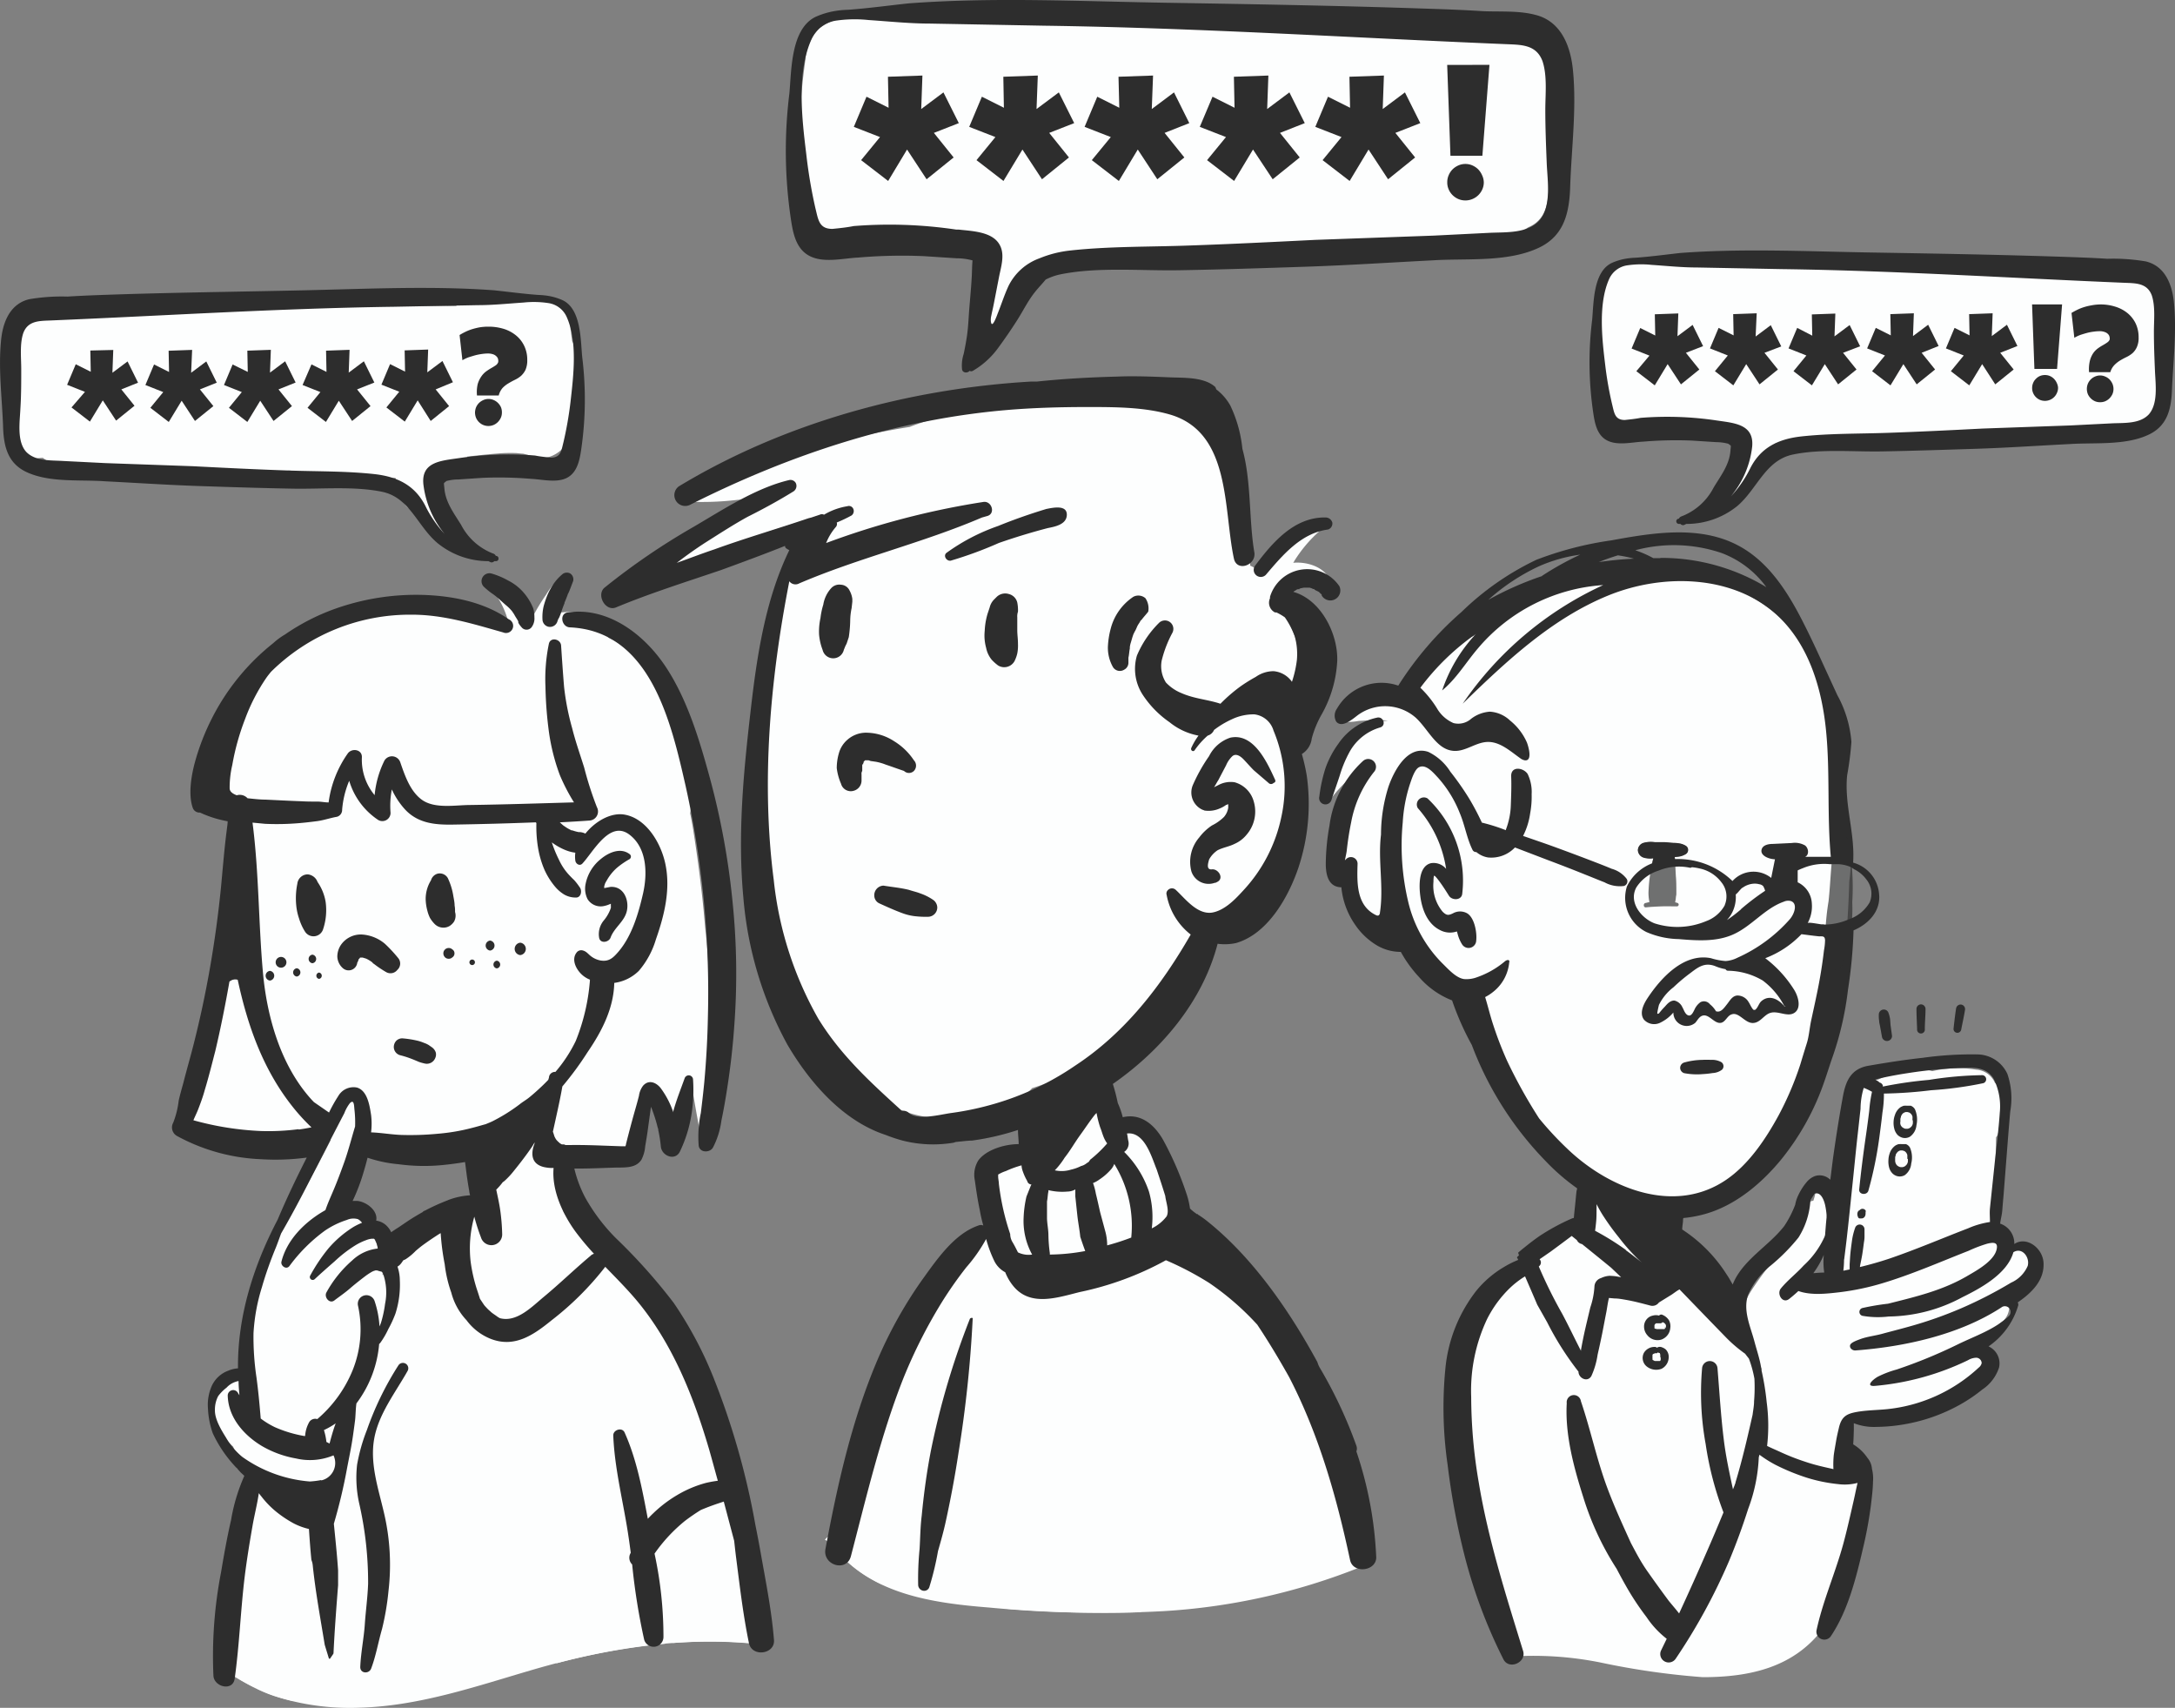 <svg xmlns="http://www.w3.org/2000/svg" viewBox="0 0 307.24 241.22"><rect x="0" y="0" width="307.24" height="241.22" fill="#808080" stroke="none"/><defs><style>.cls-1{fill:#fdfefe;}.cls-2,.cls-5{fill:#2d2d2d;}.cls-3{isolation:isolate;}.cls-4{opacity:0.68;}.cls-5{opacity:0.69;}</style></defs><g id="Layer_2" data-name="Layer 2"><g id="Layer_1-2" data-name="Layer 1"><path class="cls-1" d="M220.47,18.55a10.86,10.86,0,0,0-1-2.77l0,0c0-1.06.08-2.11.11-3.16,0-1.64.1-3.26-.83-4.7-1.14-1.75-2.94-2.08-4.86-2.23L204.76,5l-18-1.3c-6.76-.49-13.51-1-20.27-1.43a3.11,3.11,0,0,0-2.1.69c-2.41-.23-4.83-.35-7.22-.43-6.93-.26-13.86-.13-20.8-.06-3.46,0-6.93.08-10.4.06l-5.2,0a7.21,7.21,0,0,0-5,1.45,6.84,6.84,0,0,0-2,4.44c-.26,1.89-.48,3.77-.62,5.67a62.82,62.82,0,0,0,0,10.08c.23,2.54.41,6.05,2.29,7.87a2.34,2.34,0,0,0,.67,1.57l.47.36a2.28,2.28,0,0,0,1.17.31c.13,0,.27,0,.41,0l.43-.05h.05l-.12,0,.16,0h.07a3.41,3.41,0,0,0,.71.06,7.53,7.53,0,0,0,.83-.1,2.41,2.41,0,0,0,1-.45,4.75,4.75,0,0,0,.85.18c5.84.65,11.68,1.06,17.51,1.33v.65a1.31,1.31,0,0,0,.42,1c0,.68,0,1.35-.1,2s-.16,1.21-.26,1.8a9.78,9.78,0,0,0-.32,1.5c-.18.73-.39,1.46-.62,2.17a.84.84,0,0,0,.15.87,2.57,2.57,0,0,0,.24,1.58,1,1,0,0,0,1.08.44c1.1-.44,1.57-1.66,1.92-2.71s.59-1.87.82-2.82c.17-.71.32-1.42.46-2.13l.06-.12a2.88,2.88,0,0,0,.45-.19l0,0c.58-.32,1.14-.67,1.72-1,.31-.18.63-.35,1-.51l.4-.2.33-.15.31-.13.51-.19.94-.31.7-.22c.43-.12.85-.26,1.29-.36a1.4,1.4,0,0,0,.87-.62c9,.11,18-.05,27-.31,4.64-.13,9.29-.21,13.91-.61,2-.16,4.08-.35,6.17-.64a41.53,41.53,0,0,0,10.15.06c2.35-.29,4.81-.71,6.63-2a4.21,4.21,0,0,0,1.13-.67c1.57-1.32,1.63-3.15,1.82-5.05l.06-.74a4.6,4.6,0,0,0,1.06-1.44A9.11,9.11,0,0,0,220.47,18.55Z"/><path class="cls-2" d="M222.21,10.08c-.3-3.4-1.6-7.1-5.4-8-2.3-.6-5-.4-7.3-.5-3.1-.2-6.2-.3-9.3-.4-12-.4-23.9-.6-35.9-.8s-24.1-.8-36,.1c-2.8.3-5.7.7-8.5.9a13.55,13.55,0,0,0-2,.2,11.22,11.22,0,0,0-2.6.8c-3.5,1.7-3.4,7.5-3.7,10.8a65.58,65.58,0,0,0,.2,17.7c.3,2,.7,4.3,2.7,5.3s4.7.3,6.8.2a72.2,72.2,0,0,1,9.3-.2l4.6.3a8.85,8.85,0,0,1,2.27.3c-.08.88-.07,1.79-.13,2.64-.08,1.4-.22,2.8-.33,4.2s-.15,2.82-.39,4.22c-.11.72-.25,1.43-.4,2.15a5.27,5.27,0,0,0-.23,2.19c.08.48.7.54,1,.27l.06-.07a.45.45,0,0,0,.46,0A11.6,11.6,0,0,0,141,49.14c.94-1.28,1.85-2.6,2.7-3.94s1.48-2.65,2.42-3.85c.39-.51.9-1.05,1.34-1.56l.25-.3h0a8.24,8.24,0,0,1,2-.72c5.3-1.1,11.4-.5,16.9-.6,6-.1,11.9-.3,17.9-.5s12-.6,17.9-.9c4.7-.3,10.4.3,14.8-1.7,3.8-1.7,4.5-5.1,4.6-8.9C222,20.88,222.71,15.38,222.21,10.08Zm-4.8,21.1c-1.7,1.8-4.6,1.6-6.9,1.7l-8,.4-16.7.6c-6,.3-12,.6-17.9.8-5.5.2-11.2.1-16.7.7a15.75,15.75,0,0,0-4.36,1.1,7.85,7.85,0,0,0-4.37,3.87c-.58,1.24-1,2.56-1.51,3.84-.12.3-.85,2.42-1,1.2a2.33,2.33,0,0,1,.06-.79c.1-.54.24-1.07.34-1.61.25-1.26.49-2.53.74-3.8.27-1.43.87-3.15.14-4.54-1-1.95-3.92-2-5.81-2.22l-.35,0a64,64,0,0,0-14.5-.5c-1,.2-2,.3-3,.4-1.9,0-2-1.3-2.4-2.9a68.77,68.77,0,0,1-1.3-7.7c-.6-4.9-1.4-11.6.8-16.3a4.51,4.51,0,0,1,3.3-2.5,18.59,18.59,0,0,1,4.7-.1c3,.2,5.8.5,8.7.5l16.1.3c21.7.3,43.4,1.7,65.1,2.6,2.2.1,4.4,0,5.3,2.4.7,2.1.4,4.7.4,6.9,0,2.5.1,5,.2,7.5S219.21,29.18,217.41,31.18Z"/><g class="cls-3"><path class="cls-2" d="M131.92,18.77l2.79,3.47-3.82,3.08-2.76-4.2-2.67,4.44-3.82-2.94,2.67-3.26-3.7-1.44,1.79-4.26,3.12,1.56-.09-4.38,4.87-.17-.17,4.73,3.14-2.35,2.17,4.34Z"/><path class="cls-2" d="M148.21,18.77,151,22.24l-3.81,3.08-2.76-4.2-2.68,4.44-3.81-2.94,2.67-3.26-3.7-1.44,1.79-4.26,3.11,1.56-.08-4.38,4.87-.17-.18,4.73,3.15-2.35,2.17,4.34Z"/><path class="cls-2" d="M164.51,18.77l2.79,3.47-3.82,3.08-2.76-4.2-2.67,4.44-3.82-2.94,2.68-3.26-3.7-1.44L155,13.66l3.11,1.56L158,10.84l4.88-.17-.18,4.73,3.14-2.35L168,17.39Z"/><path class="cls-2" d="M180.81,18.77l2.79,3.47-3.82,3.08L177,21.12l-2.67,4.44-3.82-2.94,2.67-3.26-3.7-1.44,1.8-4.26,3.11,1.56-.09-4.38,4.87-.17L179,15.4l3.14-2.35,2.17,4.34Z"/><path class="cls-2" d="M197.11,18.77l2.79,3.47-3.82,3.08-2.76-4.2-2.67,4.44-3.82-2.94,2.67-3.26-3.7-1.44,1.79-4.26,3.12,1.56-.09-4.38,4.87-.17-.17,4.73,3.14-2.35,2.17,4.34Z"/><path class="cls-2" d="M210.4,9.16,209.4,22h-4.51l-.46-12.83Zm-.8,16.59a2.39,2.39,0,0,1-.21,1A2.61,2.61,0,0,1,208,28.11a2.58,2.58,0,0,1-2,0,2.7,2.7,0,0,1-.81-.55,2.53,2.53,0,0,1-.55-.81,2.38,2.38,0,0,1-.2-1,2.42,2.42,0,0,1,.2-1,2.61,2.61,0,0,1,.55-.83,2.7,2.7,0,0,1,.81-.55,2.46,2.46,0,0,1,2,0,2.7,2.7,0,0,1,.81.55,2.79,2.79,0,0,1,.55.83A2.42,2.42,0,0,1,209.6,25.75Z"/></g><path class="cls-1" d="M189.9,210.79c-3.4-12.6-9-29.5-23.4-33-.3-.1-.7-.1-1-.2a8.55,8.55,0,0,0,.4-3.9,32.46,32.46,0,0,0-2.07-8.45,3.14,3.14,0,0,0-.06-.65,5.68,5.68,0,0,0-.44-1.19,7.69,7.69,0,0,0-1.15-1.79,6.66,6.66,0,0,0-1.54-1.36,7.89,7.89,0,0,0-.81-.44,5.14,5.14,0,0,0-.55-.2l-.24-.06c.13,0-.08-.05-.1-.06a.83.83,0,0,0-1.11.29.73.73,0,0,0,0,.7,7.15,7.15,0,0,0-.8,0l-.3-1.3c-1.5-6.4-11-3.6-9.7,2.7.1.6.2,1.2.3,1.9-5.1-2.4-11.1,3.4-7.3,8,.2.4.4.7.6,1.1l-.3.3a27,27,0,0,0-6.4,8.9q-2.85,3.75-5.4,7.8a142.72,142.72,0,0,0-8.5,16.5c-1.91,4.46-3.67,9.68-1,13.54a19,19,0,0,0,5.28,3.74c4.84,1.89,11.11,2.18,15.91,3.12.68.13,1.37.29,2.07.46a167.58,167.58,0,0,0,18.75.48,10.5,10.5,0,0,0,1.78-1.34,107.82,107.82,0,0,0,19.6-2.1C188,223.09,191.3,216.19,189.9,210.79Z"/><path class="cls-1" d="M117.67,218.41c5.23,6.75,14,8,22,8.64a166.86,166.86,0,0,0,24.59.52,89,89,0,0,0,28-6.26,4.49,4.49,0,0,0,.53-3.75,6.72,6.72,0,0,0-1.41-2.31,2.49,2.49,0,0,0-.19-.22l-.08-.09c-.27-.3-.59-.57-.85-.89-1.65-2-5-.8-5.62,1.48a4.66,4.66,0,0,0-.11,2c-2.13.83-4.28,1.59-6.47,2.25q-3.57,1.08-7.21,1.86c-2.33.49-4.94.95-7,1.21a89.26,89.26,0,0,1-29.15-1.19c-2.71-.57-5.41-1.22-8.07-2-1.32-.4-2.64-.8-3.93-1.3a8.31,8.31,0,0,1-2.23-1.23,2.77,2.77,0,0,0-3.94.35A3.56,3.56,0,0,1,117.67,218.41Z"/><path class="cls-1" d="M191.25,215c.7.74-.05-.09,0,0Z"/><path class="cls-1" d="M142.8,155.89a9.32,9.32,0,0,0,3-2.2c10.2-3.2,19.5-10.6,22.5-20.5a14.9,14.9,0,0,0,10.1-6.8c2.7-4,2.5-8.3,3.2-12.6.2-1,.4-1.9.6-2.9,0-.2.1-.3.1-.5h-.1a27,27,0,0,0,.4-2.8,8.78,8.78,0,0,0-.1-2.8c2.2-5.9,2.1-12.1-.6-17.2a1.72,1.72,0,0,0,.6-1.5,2.3,2.3,0,0,0-1.3-2l-.3-.2-.7-.7.2-.3a6.31,6.31,0,0,1,2.3-.8c.1,0,.3-.1.4-.1h.7a4.25,4.25,0,0,1,1.1.2,4.66,4.66,0,0,1,2,1.2.67.67,0,0,0,1,0,.84.84,0,0,0,.2-.7c-.4-2.4-3.2-3.4-5.4-3.2,0-.1.1-.1.1-.2a19,19,0,0,1,3.4-4.1c.4-.3,0-.9-.5-.8-3.5.5-5.7,3.7-7.6,6.5a5.6,5.6,0,0,0-1.5-1v-.2a1.91,1.91,0,0,0-1.6-1.5V78c.3-4.4.1-8.7-2-12.7-4.6-8.7-14.5-9.7-23.2-9a58.15,58.15,0,0,0-12.4,1.9,33,33,0,0,0-8.9,2.1l-1.8.3c-2.2.4-4.3.8-6.5,1.3l-1.1.3a94.7,94.7,0,0,0-10.2,2.5,1.59,1.59,0,0,0-1.2.9c-1.9.6-3.8,1.2-5.7,2a1.1,1.1,0,0,0-.6,1c-1.5.3-3,.7-4.5,1-.3.1-.3.7.1.6h.4a4.87,4.87,0,0,0-1.1.4.1.1,0,0,0,0,.2h0a41.74,41.74,0,0,0,7.9-.2c1.6-.1,3.2-.2,4.8-.4-4,1.7-7.9,3.6-11.8,5.6a.74.74,0,0,0-.4.9v.1a.94.94,0,0,0-.5.9l-2.1,1.2c-.7.4-.3,2,.7,1.6,4.6-1.8,9.1-3.6,13.7-5.4l7.5-2.4L114.7,75a1,1,0,0,0,.5,1.3h0c-.1.1-.3.2-.4.3-4.6,4.4-5,10.1-5.3,16a27.85,27.85,0,0,0-1.3,9.1,6.6,6.6,0,0,0,.1,1.4c-.2,1.2-.4,2.5-.5,3.8-1,7.7-2.5,16-.8,23.7s6.7,14,11.5,19.9C125,157.89,133.8,160.09,142.8,155.89Z"/><path class="cls-2" d="M120,83.39a1.41,1.41,0,0,0-1.2-.8,1.55,1.55,0,0,0-1.4.5,4.51,4.51,0,0,0-1.1,2.3,10.62,10.62,0,0,0-.4,1.9,9,9,0,0,0-.2,2.3,7.85,7.85,0,0,0,.5,2.2,1.54,1.54,0,0,0,3,0l.2-.5.2-.4.3-.9a17.85,17.85,0,0,0,.2-2.3,9,9,0,0,1,.2-1.8l.1-.9v-.4A3.37,3.37,0,0,0,120,83.39Z"/><path class="cls-2" d="M191.6,205a1.1,1.1,0,0,0,0-.8,63.56,63.56,0,0,0-5.1-10.9,3.55,3.55,0,0,1-.4-.9c-3.8-7-8.9-14.5-15.3-19.7a14.31,14.31,0,0,0-1.5-1.1c-.1,0-.1-.2-.2-.1a7,7,0,0,1-1-.8,11.63,11.63,0,0,0-.4-1.8,45.9,45.9,0,0,0-3.4-7.9c-1.2-2.1-3.1-3.8-5.7-3.2a11.76,11.76,0,0,0-.7-2,26.81,26.81,0,0,0-.7-2.7c6.9-4.8,12.7-11.7,14.8-19.8a7.48,7.48,0,0,0,2.6-.1c4.5-1.3,7.4-6.5,8.8-10.6a28.64,28.64,0,0,0,1.2-13,28.17,28.17,0,0,0-.7-3.1h0a3,3,0,0,0,1.4-2.2,14.34,14.34,0,0,1,1.4-3.4,17.11,17.11,0,0,0,2.2-7.6c.1-3.8-2.3-8.6-6.2-9.7l.1-.1c.2-.2-.1,0,0,0l.2-.1a.76.76,0,0,1,.5-.2c.2,0-.3.1,0,0l.2-.1.5-.1h.8l.3.1.2.1h.1c-.2-.1.1,0,.1.1l.2.1.4.2.1.1.2.2c.1,0,.1.1.1.2h0a1.41,1.41,0,0,0,2.5-1.3,5.49,5.49,0,0,0-9.8,1.5v.2a1.53,1.53,0,0,0,.7,2h.2a7.46,7.46,0,0,1,1.2.7,11.48,11.48,0,0,1,1.4,2.7,9.26,9.26,0,0,1,.3,3.3,15.54,15.54,0,0,1-.7,3.1,3.53,3.53,0,0,0-2.6-1.5,4.38,4.38,0,0,0-2.5.8,23.92,23.92,0,0,0-2.1,1.3,22.58,22.58,0,0,0-2.9,2.5c-1.8-.6-3.7-.7-5.5-1.5a6.17,6.17,0,0,1-2.2-1.5h0a4.28,4.28,0,0,1-.6-3.1,16.61,16.61,0,0,1,1.5-3.9,1.19,1.19,0,0,0-1.9-1.4,14.36,14.36,0,0,0-3.1,4.6,6.69,6.69,0,0,0,.8,5.5,14.11,14.11,0,0,0,3.8,3.9,9.08,9.08,0,0,0,4.1,1.9,9.5,9.5,0,0,0-1,1.7c-.2.4.3.7.5.3a11.23,11.23,0,0,1,1.8-2,1.42,1.42,0,0,0,.9-.8,12.75,12.75,0,0,1,2.5-1.5,7.11,7.11,0,0,1,3.2-.7,3.22,3.22,0,0,1,2.7,2.3,20.34,20.34,0,0,1,1.1,12.2,21.72,21.72,0,0,1-5.4,10.4c-1.1,1.2-2.6,2.8-4.4,3.1-2.1.3-3.8-2-5.1-3.2a.78.78,0,0,0-1.1,0h0a.66.66,0,0,0-.2.7,9.18,9.18,0,0,0,3.4,5.6c-4.2,7.3-9.3,13.9-16.3,18.5a39.79,39.79,0,0,1-11.4,5.4,41.32,41.32,0,0,1-6.1,1.3c-1.5.2-4.8,1.1-6,0a1.21,1.21,0,0,0-1-.3c-4.4-4-8.6-7.8-11.8-13a50.18,50.18,0,0,1-6.3-19.6c-1.8-13.9-.5-28.4,2.2-42.2a1.08,1.08,0,0,0,1.4.3c8.4-3.6,17.4-5.7,25.8-9.3h0l.7-.2c1.3-.3.7-2.2-.5-2a113.34,113.34,0,0,0-22.2,5.8,7.89,7.89,0,0,1,1.4-2.3.66.66,0,0,0,.1-.6,20,20,0,0,0,2.1-1,.78.78,0,0,0,.2-1,.67.67,0,0,0-.8-.3,9.33,9.33,0,0,0-3.3,1.2.64.64,0,0,0-.6,0l-1.2.4h0l-.4.1c-4.4,1.5-8.9,2.8-13.3,4.4-1.8.6-3.6,1.3-5.3,1.9,1.3-1,2.7-2,4.1-2.9,1.9-1.2,3.9-2.5,5.9-3.6,2.2-1.1,4.4-2.3,6.5-3.6a.93.93,0,0,0,.3-1.2.87.87,0,0,0-.9-.4c-4.7,1.1-9.4,4.2-13.5,6.6A96.67,96.67,0,0,0,85.4,83c-1.2,1,.1,3.4,1.6,2.8,4.8-2,9.9-3.6,14.9-5.3,3-1.1,6-2.2,9-3.4a.37.37,0,0,0,.1.3,2.19,2.19,0,0,0,.5.3c-3.4,7-4.6,15-5.5,23-1,8.6-1.8,17.3-1,26a52.29,52.29,0,0,0,6.2,20.8c3.1,5.3,7.8,10.8,13.9,12.8a22.5,22.5,0,0,0,2.4.8,17.51,17.51,0,0,0,7.2.3l.3-.1c1-.1,1.8-.2,2.3-.2a36.06,36.06,0,0,0,6.5-1.5c0,.7.1,1.4.1,2h0c-2,0-4.6.8-5.7,2.3a3.86,3.86,0,0,0-.5,2.8c.2,1.4.4,2.8.7,4.2a22.5,22.5,0,0,0,.5,2.2.85.85,0,0,0-.7,0c-3.5,1.2-6,5-8.1,7.9a61.3,61.3,0,0,0-6.2,11.2c-3.6,8.5-5.6,17.5-7.3,26.6-.4,2.3,3,3.3,3.6,1,2.2-8.4,4.2-17,7.4-25.1A71.51,71.51,0,0,1,133,184a56.18,56.18,0,0,1,3.5-5,22.11,22.11,0,0,0,2.8-4,17.55,17.55,0,0,0,1.2,3.2,3.62,3.62,0,0,0,1.5,1.5,7.24,7.24,0,0,0,1.1,1.9c2.4,3,6.2,1.7,9.4.9a43.64,43.64,0,0,0,12.2-4.5,44.18,44.18,0,0,1,6.1,3.2,38.43,38.43,0,0,1,6.8,5.9c1.6,2.4,3.1,4.9,4.5,7.4,4.2,8.1,6.7,16.9,8.6,25.8.4,2.1,3.9,1.6,3.7-.5A53.79,53.79,0,0,0,191.6,205Zm-47.8-28.1h0c-.3-.6-.5-1-.8-1.5a2.28,2.28,0,0,1-.3-1.1,34.73,34.73,0,0,1-1.6-7.1c0-.3-.1-.7-.1-1v-.3a5.36,5.36,0,0,1,1.1-.5,14.27,14.27,0,0,1,2.2-.8,2.92,2.92,0,0,0,.2.9,7.54,7.54,0,0,0,.6,1.3.63.63,0,0,0,.6.5l-.1.2L145,169a15.51,15.51,0,0,0-.4,2.9,9.85,9.85,0,0,0,1.2,5.3A3.4,3.4,0,0,1,143.8,176.89Zm9.5-.2a28.25,28.25,0,0,1-5,.5V177a21.05,21.05,0,0,1-.2-2.5c0-.9-.2-1.7-.2-2.5v-2.3c.1-.5.1-1,.2-1.4v-.2a8.22,8.22,0,0,0,2.7.2,2.28,2.28,0,0,0,1.1-.3v1c.1.9.2,1.9.3,2.8s.3,1.9.4,2.9c.2.6.4,1.2.7,2Zm.5-12.6-.3.2a2,2,0,0,1-.8.4,5.78,5.78,0,0,1-1.4.5,4.45,4.45,0,0,1-2.3.1l.1-.1a10.92,10.92,0,0,0,1.3-1.7c.8-1,1.4-2.1,2.2-3.2s1.3-1.9,2.1-2.9l.2-.2a14.62,14.62,0,0,0,.5,2c.2.5.3.9.5,1.4a4.05,4.05,0,0,0,.5.9h0a17.53,17.53,0,0,1-2.4,2.3Zm6,10.7h0a33.82,33.82,0,0,1-3.4,1.1,7.61,7.61,0,0,0-.3-2.1l-.7-2.6c-.2-.9-.4-1.8-.6-2.6a8.33,8.33,0,0,0-.4-1.5,4.05,4.05,0,0,0,.9-.5,8,8,0,0,0,1.7-1.5,2.51,2.51,0,0,0,.4-.7,16.58,16.58,0,0,1,2.4,10.4Zm5-3a5.85,5.85,0,0,1-2.1,1.7,13.12,13.12,0,0,0-.4-5.2,14.33,14.33,0,0,0-3.5-5.6,1.43,1.43,0,0,0,.6-1.5c-.1-.4-.1-.7-.2-1.1,2.5-.3,3.5,3.4,4.2,5.1.4,1.2.8,2.4,1.2,3.7.1.9.6,2.1.2,2.9Z"/><path class="cls-2" d="M180.1,110.09c-1.1-2.4-3-6.6-6.3-5.9a5.14,5.14,0,0,0-3,2.6,23.78,23.78,0,0,0-2.3,4.1,2.68,2.68,0,0,0,1.4,3.5h0c.1,0,.2.1.3.1a3.86,3.86,0,0,0,2.1-.3,4.05,4.05,0,0,0,.9-.5c.1,0,.2-.1.3-.1v.5a2.62,2.62,0,0,1-.6,1.3,6.57,6.57,0,0,1-1.7,1.2,7.28,7.28,0,0,0-1.8,1.7,5.27,5.27,0,0,0-1.1,4.8,2.56,2.56,0,0,0,3.3,1.6h.1l.2-.1c1.1-.5.2-1.9-.7-1.8s-.5-1-.4-1.4a3.74,3.74,0,0,1,1.2-1.3c.8-.4,1.6-.5,2.4-.9a4.53,4.53,0,0,0,1.7-1.3,5,5,0,0,0,1-4.7,3.87,3.87,0,0,0-2.7-2.7,3.66,3.66,0,0,0-2.3.4l-.6.3c.2-.3.4-.7.6-1l1.1-2.1a3.81,3.81,0,0,1,.9-1.3c.5-.4,1.1,0,1.5.4s1,1.1,1.5,1.6l2.1,1.8a.48.48,0,0,0,.7,0c.3-.1.3-.3.2-.5Z"/><path class="cls-2" d="M129.1,107.39a9,9,0,0,0-2.8-2.7,7.3,7.3,0,0,0-4.1-1.2,4,4,0,0,0-2.5,1,3.87,3.87,0,0,0-1.2,1.9,7.61,7.61,0,0,0-.3,2.1,7.94,7.94,0,0,0,.6,2.2,1.43,1.43,0,0,0,1.8,1,1.5,1.5,0,0,0,1.1-1.4v-.9a.75.75,0,0,1,.1-.5v-.7a.37.37,0,0,1,.1-.3c.1-.1,0,.1,0,.1v-.1h0c.1-.3,0-.1,0,0l.1-.2v-.1l.1-.1.1-.1h.5l.3.1.7.1a7.37,7.37,0,0,1,1.4.4c.9.3,1.7.6,2.6.9a1,1,0,0,0,1.4,0h0a1.09,1.09,0,0,0,0-1.5Z"/><path class="cls-2" d="M143.7,89v-1.8a2,2,0,0,1,.1-.8,5.7,5.7,0,0,0-.1-1.3,1.63,1.63,0,0,0-1.2-1.2,1.73,1.73,0,0,0-1.7.4l-.4.4a2.38,2.38,0,0,0-.6,1.1l-.3.9a10,10,0,0,0-.4,2.4,6.52,6.52,0,0,0,.2,2.4,3.81,3.81,0,0,0,.8,1.7,6.47,6.47,0,0,0,.9.8,1.66,1.66,0,0,0,2.3-.6,4.87,4.87,0,0,0,.4-1.1,5.7,5.7,0,0,0,.1-1.3C143.8,90.19,143.7,89.69,143.7,89Z"/><path class="cls-2" d="M131.8,127.09a7.57,7.57,0,0,0-1.8-.9c-.5-.2-1-.3-1.6-.5-1.2-.3-2.4-.4-3.6-.6a1.35,1.35,0,0,0-1.3,1.4,1.23,1.23,0,0,0,.7,1.1c1.1.5,2.2,1,3.3,1.4a7.49,7.49,0,0,0,1.6.4,13.4,13.4,0,0,0,2,.1,1.32,1.32,0,0,0,1.3-1.3,1.36,1.36,0,0,0-.6-1.1Z"/><path class="cls-2" d="M161.8,84.49a1.53,1.53,0,0,0-1.7-.2,7.73,7.73,0,0,0-3.2,4.5,11.71,11.71,0,0,0-.4,2.6,5.55,5.55,0,0,0,.7,2.8,1.14,1.14,0,0,0,1.6.4,1.1,1.1,0,0,0,.6-1v-.7h0c.1-.4.1-.8.2-1.3h0v-.2a4.33,4.33,0,0,1,.1-.5c.1-.3.2-.7.3-1s.1-.3.2-.5l.1-.2h0c.2-.3.3-.7.5-1s.2-.3.3-.5l.1-.1.1-.1c.3-.4.6-.7.9-1.1A2.56,2.56,0,0,0,161.8,84.49Z"/><path class="cls-2" d="M187.3,73.09c-4.5-.1-7.6,3.6-10,6.8a1,1,0,1,0,1.6,1.2c2.3-2.7,4.9-5.8,8.7-6.3a.89.89,0,0,0,.6-1A1,1,0,0,0,187.3,73.09Z"/><path class="cls-2" d="M175.5,63.39a18.5,18.5,0,0,0-1.7-6.1,7.4,7.4,0,0,0-2-2.3c0-.1-.1-.2-.1-.3-1.6-1.5-4.6-1.3-6.6-1.4-2.4-.1-4.9-.2-7.3-.1-3.8.1-7.5.3-11.3.7h-.8c-17.3,1-34.9,5.8-49.8,14.8a1.53,1.53,0,0,0,1.6,2.6c14.1-7.1,29.2-12.1,45-13.4,3.7-.3,7.4-.4,11.1-.4,3.9,0,8.1,0,11.8,1.1,8.5,2.6,7.4,13.3,8.9,20.3.4,1.9,3.1,1,2.9-.8C176.4,73.49,176.8,68.09,175.5,63.39Z"/><path class="cls-2" d="M147.8,71.89c-2.3.7-4.6,1.5-6.8,2.4a28.18,28.18,0,0,0-7.3,3.8c-.5.4,0,1.2.6,1.1a55.41,55.41,0,0,0,6.8-2.5q3.45-1.2,6.9-2.1c1-.2,2.7-.5,2.7-1.9S148.8,71.69,147.8,71.89Z"/><path class="cls-2" d="M137,186.29a110.22,110.22,0,0,0-5.5,18.6c-.6,3.1-1,6.1-1.3,9.2-.2,1.6-.2,3.1-.3,4.7a43.49,43.49,0,0,0-.2,5.1.86.86,0,0,0,.8.8.76.76,0,0,0,.8-.6,40.5,40.5,0,0,0,1.2-5c.4-1.4.8-2.8,1.1-4.2.7-3.2,1.3-6.4,1.8-9.7a170.52,170.52,0,0,0,2-18.9C137.5,186.09,137.1,186.09,137,186.29Z"/><path class="cls-1" d="M81.42,50.16a4.5,4.5,0,0,0-.59-1.95c-.06-.39-.11-.78-.16-1.17,0-.17,0-.33-.08-.5l0-.28A5.47,5.47,0,0,0,80,44.18a3.8,3.8,0,0,0-1.61-1.49A6.87,6.87,0,0,0,75.59,42c-1-.07-2-.1-3-.11s-2,.06-3.05.15a20.64,20.64,0,0,0-3.84.53,4.23,4.23,0,0,0-1.29.65q-13-.06-26,.19a144.2,144.2,0,0,0-27.55.89,5.82,5.82,0,0,0-1,.24l-3.12-.08c-1.93,0-3.79.31-4.84,2.11C1,48.07,1.05,50,1,51.63a56.93,56.93,0,0,0,.86,11.58c.23,1.32,1.69,1.75,2.8,1.59.46-.06.92-.11,1.38-.14a12.45,12.45,0,0,0,3.18,1.7c3.18,1.14,6.81.88,10.13.83,3.62,0,7.23-.13,10.84-.25s7.21-.28,10.8-.48a6.86,6.86,0,0,0,4.46,1.39c2,0,4-.09,6-.16l4.39-.19.07.09v.13a6.48,6.48,0,0,0,1.27,3.48,2.24,2.24,0,0,0,1.63,1c0,.05.07.11.11.17a7.19,7.19,0,0,0,1,1c.17.14.35.29.51.45s.17.17.26.26l0,0s0,0,0,0a7.39,7.39,0,0,0,.91,1.3,2.54,2.54,0,0,0,.69.53A1.67,1.67,0,0,0,64,76a1.4,1.4,0,0,0,.5-1.89,1.64,1.64,0,0,0-.56-.58l-.09-.07a.64.64,0,0,1-.1-.13c-.19-.32-.34-.67-.55-1a7.66,7.66,0,0,0-1.06-1.21l-.44-.44-.18-.2-.06-.09-.15-.27-.1-.18-.08-.21-.15-.4a4.5,4.5,0,0,0-.91-1.55l-.2-.19h0l.15-.1.48-.28c1-.08,1.91-.16,2.85-.28A2.8,2.8,0,0,0,66,64.49c1.43-.16,2.86-.32,4.3-.43A20,20,0,0,1,73,64s.78.09.87.08a9.67,9.67,0,0,1,1.46.42c2.56.91,5.38-1.45,5.37-4a4.61,4.61,0,0,0,.76-2.13A35.35,35.35,0,0,0,81.42,50.16Z"/><path class="cls-2" d="M.43,60.11c.07,2.82.59,5.34,3.41,6.61,3.27,1.48,7.5,1,11,1.26,4.38.22,8.84.52,13.29.67s8.84.29,13.29.37c4.09.07,8.62-.37,12.55.44s5,4.9,7.87,7.28A11.37,11.37,0,0,0,69,79.26l.3.15a.48.48,0,0,0,.52-.15h.22a.35.35,0,0,0,.38-.37.35.35,0,0,0-.38-.37.57.57,0,0,0-.29-.3,8.55,8.55,0,0,1-4.61-4.08c-1-1.63-2.22-3.19-2.37-5.2-.08-.89-.15-.59.29-1a6.74,6.74,0,0,1,1.71-.22l3.42-.23a54.82,54.82,0,0,1,6.9.15c1.56.08,3.57.59,5-.15s1.78-2.45,2-3.93a48.67,48.67,0,0,0,.15-13.15c-.23-2.45-.15-6.75-2.75-8a8.33,8.33,0,0,0-1.93-.6,10.75,10.75,0,0,0-1.49-.15c-2.08-.15-4.23-.44-6.31-.66C61,40.36,52,40.8,43.12,41s-17.74.3-26.65.59c-2.31.08-4.61.15-6.91.3a27.46,27.46,0,0,0-5.42.37c-2.82.67-3.79,3.42-4,5.94C-.24,52.09.28,56.17.43,60.11Zm2.45-2.38C3,55.88,3,54,3,52.16c0-1.63-.23-3.56.29-5.12.67-1.78,2.31-1.71,3.94-1.78,16.11-.67,32.22-1.71,48.34-1.93l11.95-.23c2.15,0,4.23-.22,6.46-.37a13.67,13.67,0,0,1,3.49.08A3.36,3.36,0,0,1,80,44.66c1.63,3.49,1,8.47.59,12.11a51.55,51.55,0,0,1-1,5.71c-.3,1.19-.37,2.16-1.78,2.16-.75-.08-1.49-.15-2.23-.3a47.39,47.39,0,0,0-10.77.37c-2.52.37-5.34.52-5,3.71a13.42,13.42,0,0,0,3,7,16.65,16.65,0,0,1-2.74-4c-1.49-2.89-3.94-4.08-7.13-4.45-4.09-.45-8.32-.37-12.4-.52-4.38-.15-8.84-.37-13.29-.6l-12.4-.44-5.94-.3C7.11,65,5,65.16,3.7,63.82,2.36,62.33,2.8,59.59,2.88,57.73Z"/><g class="cls-3"><path class="cls-2" d="M17.14,55,19,57.31l-2.6,2.1-1.88-2.86-1.82,3-2.6-2L12,55.35l-2.52-1,1.22-2.9,2.12,1.06-.06-3L16,49.43l-.12,3.22,2.14-1.6,1.48,3Z"/><path class="cls-2" d="M28.24,55l1.9,2.36-2.6,2.1-1.88-2.86-1.82,3-2.6-2,1.82-2.22-2.52-1,1.22-2.9,2.12,1.06-.06-3,3.32-.12L27,52.65l2.14-1.6,1.48,3Z"/><path class="cls-2" d="M39.34,55l1.9,2.36-2.6,2.1-1.88-2.86-1.82,3-2.6-2,1.82-2.22-2.52-1,1.22-2.9L35,52.53l-.06-3,3.32-.12-.12,3.22,2.14-1.6,1.48,3Z"/><path class="cls-2" d="M50.44,55l1.9,2.36-2.6,2.1-1.88-2.86-1.82,3-2.6-2,1.82-2.22-2.52-1L44,51.47l2.12,1.06-.06-3,3.32-.12-.12,3.22,2.14-1.6,1.48,3Z"/><path class="cls-2" d="M61.54,55l1.9,2.36-2.6,2.1L59,56.55l-1.82,3-2.6-2,1.82-2.22-2.52-1,1.22-2.9,2.12,1.06-.06-3,3.32-.12-.12,3.22,2.14-1.6,1.48,3Z"/><path class="cls-2" d="M70.45,55.86H67.38a5,5,0,0,1,.1-1.61A3.8,3.8,0,0,1,68,53.16a3,3,0,0,1,.67-.7c.24-.17.48-.33.71-.46s.44-.26.62-.38a.94.94,0,0,0,.37-.45.93.93,0,0,0,0-.38.74.74,0,0,0-.19-.4,1.23,1.23,0,0,0-.47-.33,2.31,2.31,0,0,0-.82-.13,6,6,0,0,0-.77.06,8.6,8.6,0,0,0-.94.18c-.33.09-.65.19-1,.3a5.29,5.29,0,0,0-.86.41l-.4-3.56a8.65,8.65,0,0,1,.76-.42,6.67,6.67,0,0,1,.93-.38,10,10,0,0,1,1.11-.28,7.5,7.5,0,0,1,1.29-.1,7.27,7.27,0,0,1,2.11.3,5.15,5.15,0,0,1,1.74.91,4.28,4.28,0,0,1,1.18,1.48,4.47,4.47,0,0,1,.44,2,3.37,3.37,0,0,1-.24,1.39,2.82,2.82,0,0,1-.63.86,3.86,3.86,0,0,1-.86.56c-.31.15-.62.32-.92.5a3.9,3.9,0,0,0-.83.65A2.55,2.55,0,0,0,70.45,55.86Zm.45,2.4a1.85,1.85,0,0,1-.15.74,2.14,2.14,0,0,1-.42.61,1.94,1.94,0,0,1-.6.41,1.9,1.9,0,0,1-1.48,0,1.91,1.91,0,0,1-1-1,2,2,0,0,1-.15-.74,2.13,2.13,0,0,1,.15-.75,2,2,0,0,1,.41-.61,2.11,2.11,0,0,1,.61-.41,1.79,1.79,0,0,1,1.48,0,1.94,1.94,0,0,1,.6.41,2,2,0,0,1,.42.61A1.93,1.93,0,0,1,70.9,58.26Z"/></g><path class="cls-1" d="M31.34,161q6.94,0,13.88.17a5.54,5.54,0,0,0,1.51-.18c-1.09,2.17-2.22,4.33-3.45,6.43-.89,1.5-1.81,3-2.59,4.61a2.16,2.16,0,0,0-1.3,1h0a55.75,55.75,0,0,0-2.83,7.53c-.39.92-.72,1.86-1,2.8a36.93,36.93,0,0,0-1.61,7.94,2.05,2.05,0,0,0,1,1.83c0,.44-.09.89-.11,1.34A2.83,2.83,0,0,0,30.42,196a8.25,8.25,0,0,0,1.44,7.2,8.07,8.07,0,0,0,1.07,1.12,10.69,10.69,0,0,0,2.82,4.07,3.43,3.43,0,0,0,.77.51q.13.21.3.42c-.66,1.61-1.25,3.24-1.77,4.91a59.78,59.78,0,0,0-2.56,13.85,2.49,2.49,0,0,0,.66,1.8c0,.14,0,.28,0,.42,0,.37,0,.74,0,1.11,0,.22,0,.43,0,.65,0,1.12,0,2.24.06,3.37a3.21,3.21,0,0,0,.71,1.82c.61.35,1.23.7,1.87,1a2.77,2.77,0,0,0,.3,0l.31,0c0,.09,0,.18-.07.27a19.39,19.39,0,0,0,2.43,1c.84.29,1.7.52,2.56.73.86-2,1.7-4.08,2.55-6.13a11.34,11.34,0,0,0,.55,1.61c.61,1.41,2.47,1.82,3.8,1.54A7.07,7.07,0,0,0,51,236a3.56,3.56,0,0,0,2.92.6,7.36,7.36,0,0,0,4.46-3.75c0,.5-.09,1-.13,1.51-.2,2.55,3.69,4.34,5.34,2.21.27-.35.53-.72.79-1.08a3.14,3.14,0,0,0,5.61.59,17.09,17.09,0,0,0,.94-1.45,2.77,2.77,0,0,0,1.07.74,3.05,3.05,0,0,0,3.37-.64A14.38,14.38,0,0,0,77,232.42a7.51,7.51,0,0,0,1.63,2.51,92.93,92.93,0,0,1,15.31-2.76,3,3,0,0,0,.46-.79,3,3,0,0,0,.66.68,68.33,68.33,0,0,1,10.61,0,20.25,20.25,0,0,0,0-2.06,3.24,3.24,0,0,0,1.28-3.34c-1.34-8.73-3-17.72-6.83-25.73-.6-1.94-1.29-3.86-2-5.73A52.2,52.2,0,0,0,94.47,188q-1.09-2.5-2.28-5a1.5,1.5,0,0,0-2.19-.47c-.27-.23-.54-.45-.82-.65-.85-1.24-1.75-2.44-2.72-3.6a33.07,33.07,0,0,0-2.9-3c-.92-.85-1.77-1.9-2.73-2.69a1.09,1.09,0,0,0-.47-.38c-.24-.33-.48-.66-.73-1a28.11,28.11,0,0,1-1-4.51,47,47,0,0,0-.7-5.44c2.67.86,5.55,1.82,8,1.13a.83.83,0,0,0,.22.55,1.46,1.46,0,0,0,1.53.31c1.18-.4,1.45-1.63,1.44-2.74a.5.5,0,0,0-.11-.31,16.7,16.7,0,0,0,2-4.45c.2-.6.37-1.21.56-1.82.08.06.14.13.23.19a2.92,2.92,0,0,0,.37.17l.12.5c.16.72.33,1.44.47,2.16s.09,1.39.17,2.09a1.78,1.78,0,0,0,1.52,1.73,1.75,1.75,0,0,0,1.93-1.26s0-.07,0-.11a6.51,6.51,0,0,0,.25-2.56,17.71,17.71,0,0,1,.14-1.92,22.2,22.2,0,0,1,.7-3c.56,3.22,1.07,6.46,1.77,9.65a.52.52,0,0,0,1-.13c0-.9-.11-1.8-.19-2.69a1,1,0,0,0,.83-1c0-1.56,0-3.13,0-4.69a1.62,1.62,0,0,0,.47-1.18c0-2.2-.09-4.4-.16-6.6s-.06-4.41-.3-6.59a1.32,1.32,0,0,0-.82-1.34l0-.14c0-2.39-.34-4.82-.53-7-.37-4.31-.93-8.62-1.6-12.89q-.19-1.21-.45-2.43c.74-5.18-.38-11.54-3.72-15.37a18.65,18.65,0,0,0-4.13-6.9,12.65,12.65,0,0,0-3.77-2.58,1.18,1.18,0,0,0,.47-1.64,5,5,0,0,0-3.6-1.84,15.23,15.23,0,0,0-4.42.07l-.15,0c.26-.5.52-1,.77-1.51a10.4,10.4,0,0,0,1.27-3.09c.06-.43-.36-.91-.81-.62A9.06,9.06,0,0,0,77.14,84a27.24,27.24,0,0,0-1.86,3.07l-.18.37-.54.16c-.11-.29-.22-.59-.34-.88-.83-1.86-2-4.14-4.1-4.73a.72.72,0,0,0-.7,1.19A11.87,11.87,0,0,1,71.84,88c.07.21.12.41.18.62l-.07,0-.55-.13-.78-.24-.15,0-.36-.21a.86.86,0,0,0-.42-.12c-6-4-15.39-4.06-21.62-1.7-7.76,2.93-15.84,10.57-17.38,19A7.29,7.29,0,0,0,31,109a7.53,7.53,0,0,0,3.1,7.62v0a26.58,26.58,0,0,0,.36,5.91c-2.57,10.7-4.56,21.63-7.94,32.09C25.47,157.78,28.19,161,31.34,161Zm17.83,3.62c.28-1.17.51-2.34.72-3.53.06-.26.11-.52.17-.78a27.34,27.34,0,0,0,19.94,0,2.2,2.2,0,0,0-.22.52c-.12.47-.23.93-.32,1.4a4.64,4.64,0,0,0-1.1,2.73,24.94,24.94,0,0,0-.34,3,1.79,1.79,0,0,0,.11.69,8.1,8.1,0,0,0,.05,1.9c0,.05,0,.09,0,.13l-.09.72a2.67,2.67,0,0,0-2.3.24c-1.08.69-2.15,1.4-3.2,2.14-2.79,1-5.06,3.28-7.3,5.25-.42.36-.83.74-1.24,1.11a11.72,11.72,0,0,0-1.42-5.69A4,4,0,0,0,48,171.41a5.47,5.47,0,0,0-1.62.68c.48-1.22.93-2.45,1.34-3.69A11.11,11.11,0,0,0,49.17,164.63Z"/><path class="cls-1" d="M38.69,239.54a34.86,34.86,0,0,0,12.17,1.66c8.37-.24,16.34-3,24.3-5.33,11.07-3.24,22.23-4.93,33.34-3.47a3.22,3.22,0,0,0-3.13-2.19c-8.5.25-17,0-25.49.33s-17,.75-25.39,1.79c-2.5.3-4.28.63-6.77.8a22.5,22.5,0,0,1-3.18,0l-.34,0a3.11,3.11,0,0,0-2.38-2.22,4.46,4.46,0,0,0-4.53,1.55,4.65,4.65,0,0,0-1,3.14,6.8,6.8,0,0,1-1-1,3.11,3.11,0,0,0-4.86.62C33.14,236.78,35.64,238.51,38.69,239.54Z"/><path class="cls-2" d="M87.14,122.58a11.35,11.35,0,0,1,1.77-1.22.43.43,0,0,0,0-.74c-1.26-.94-2.91-.22-4,.68a6,6,0,0,0-2.19,3.56A3.29,3.29,0,0,0,83,127a2.19,2.19,0,0,0,2.16,1,4.19,4.19,0,0,0,1-.3l.13-.05c0,.05,0,.11,0,.12s0,.14,0,.19a1.43,1.43,0,0,1,0,.28A5.53,5.53,0,0,1,85.3,130a3,3,0,0,0-.67,2.43c.14.89,1.36.69,1.62,0,.52-1.44,2-2.28,2.31-3.82s-.48-3.47-2.34-3.34l-.87.17v-.17a.22.22,0,0,0,0-.09s.11-.34.11-.36a4.09,4.09,0,0,1,.25-.46A6.84,6.84,0,0,1,87.14,122.58Z"/><path class="cls-2" d="M52.76,135.81s0,0,0,.06l0-.05Z"/><path class="cls-2" d="M56.24,135.31a20.24,20.24,0,0,0-1.86-2A5.57,5.57,0,0,0,51.21,132a3.41,3.41,0,0,0-3.05,1.46,3,3,0,0,0-.51,1.61,2.28,2.28,0,0,0,.75,1.65,1.23,1.23,0,0,0,2.07-.76h0a1.15,1.15,0,0,0,.18-.45l.2-.21,0-.05h0l0,0,0,0h0l0,0h0l0,0,.16,0h.22l.49.15.2.1a4.12,4.12,0,0,1,.45.27l.21.15h0v0c.14.1.09.09,0,.05.1.09.31.22.37.27.22.17.44.33.68.49s.61.4.93.58a1.22,1.22,0,0,0,1.56-.31A1.21,1.21,0,0,0,56.24,135.31Z"/><path class="cls-2" d="M50.48,135.94Z"/><path class="cls-2" d="M50.91,135.21v0a.4.4,0,0,0,.12-.07h0Z"/><path class="cls-2" d="M46,127.4a6.89,6.89,0,0,0-1.14-2.82,1.65,1.65,0,0,0-1.39-1.08A1.48,1.48,0,0,0,42,124.83a10.35,10.35,0,0,0-.15,3.09,8.08,8.08,0,0,0,.4,1.83,7.57,7.57,0,0,0,.82,1.81,1.42,1.42,0,0,0,2.58-.34A8.52,8.52,0,0,0,46,127.4Z"/><path class="cls-2" d="M64.28,128.81l0-.08c0-.27,0-.53-.06-.8,0-.49-.12-1-.2-1.48a9.12,9.12,0,0,0-.77-2.44,1.31,1.31,0,0,0-1.47-.6,1.36,1.36,0,0,0-.9.93,5,5,0,0,0-.75,2.7,6.92,6.92,0,0,0,.25,1.63,4.82,4.82,0,0,0,.37,1,4.51,4.51,0,0,0,.66.85,1.74,1.74,0,0,0,2.1.27,2.19,2.19,0,0,0,.63-.62A1.75,1.75,0,0,0,64.28,128.81Z"/><path class="cls-2" d="M75.33,85.94a7.77,7.77,0,0,0-1.45-2.34A7.08,7.08,0,0,0,71.79,82a11,11,0,0,0-2.38-1,1.12,1.12,0,0,0-1.08,1.86,11.1,11.1,0,0,0,1,.84l.44.31.22.17h0c.57.46,1.11,1,1.65,1.44a6,6,0,0,1,.7.72l0,0s.07.11.1.15a3.87,3.87,0,0,1,.27.43c.16.29.36.55.5.85a.49.49,0,0,1,0,.1c0,.11.09.22.15.33a4.74,4.74,0,0,0,.4.49.9.9,0,0,0,1.39-.18,2.07,2.07,0,0,0,.34-1.33A4.5,4.5,0,0,0,75.33,85.94Z"/><path class="cls-2" d="M80.55,81a1,1,0,0,0-1.16.15,7,7,0,0,0-1.21,1.34,9.15,9.15,0,0,0-.88,1.63,13,13,0,0,0-.5,1.49,6.52,6.52,0,0,0-.17,1.87,1.08,1.08,0,0,0,.93,1.06,1.1,1.1,0,0,0,1.18-.77c0-.06.05-.11.07-.17h0c0-.11.1-.23.16-.34a8.26,8.26,0,0,0,.36-.94c.08-.25.17-.5.26-.74l.15-.37h0a.46.46,0,0,0,0-.09c.14-.3.25-.6.37-.91l.08-.21c0-.09.09-.19.13-.29.24-.53.42-1.08.64-1.62A1,1,0,0,0,80.55,81Z"/><path class="cls-2" d="M103.47,127.27a106.43,106.43,0,0,0-3.21-17.44c-1.45-5.31-3.15-11-6.2-15.62S85.89,85.69,80.2,86.5c-1.24.18-.87,2.06.29,2.11,11.38.51,14.3,13.36,16.36,22.4A134.75,134.75,0,0,1,100,143.54c-.06,3.1-.23,6.2-.51,9.28-.14,1.47-.31,2.92-.49,4.38a16.13,16.13,0,0,0-.3,4.64c.16,1,1.55,1,2,.27a11.46,11.46,0,0,0,1.2-3.81c.32-1.52.58-3,.82-4.57q.69-4.38,1-8.79A99.32,99.32,0,0,0,103.47,127.27Z"/><path class="cls-2" d="M66.7,135.53a.39.39,0,0,0,0,.78A.39.39,0,0,0,66.7,135.53Z"/><path class="cls-2" d="M69.23,132.85a.71.71,0,0,0,0,1.41A.71.71,0,0,0,69.23,132.85Z"/><path class="cls-2" d="M70.18,135.69a.55.55,0,0,0,0,1.09A.55.55,0,0,0,70.18,135.69Z"/><path class="cls-2" d="M73.49,133.15a.88.88,0,0,0,0,1.75A.88.88,0,0,0,73.49,133.15Z"/><path class="cls-2" d="M64.11,134.31a.82.82,0,0,0-.25-.24l-.09-.07a.75.75,0,0,0-.38-.1.76.76,0,0,0-.39.1.87.87,0,0,0-.27.27.76.76,0,0,0-.1.39.75.75,0,0,0,.1.38.81.81,0,0,0,.27.28.79.79,0,0,0,.77,0l.09-.07a.75.75,0,0,0,.25-.25.67.67,0,0,0,.09-.34A.7.7,0,0,0,64.11,134.31Z"/><path class="cls-2" d="M39.7,135.16a.76.76,0,0,0,0,1.52A.76.76,0,0,0,39.7,135.16Z"/><path class="cls-2" d="M41.92,136.76a.59.59,0,0,0,0,1.17A.59.59,0,0,0,41.92,136.76Z"/><path class="cls-2" d="M44.13,134.84a.61.61,0,0,0,0,1.21A.61.61,0,0,0,44.13,134.84Z"/><path class="cls-2" d="M45.07,137.37a.45.45,0,0,0,0,.89A.45.45,0,0,0,45.07,137.37Z"/><path class="cls-2" d="M38.13,137.13a.69.69,0,0,0,0,1.37A.69.69,0,0,0,38.13,137.13Z"/><path class="cls-2" d="M61.56,148.66a1.46,1.46,0,0,0-.58-.76l-.43-.3a3.47,3.47,0,0,0-.68-.31A5.85,5.85,0,0,0,59,147a14.41,14.41,0,0,0-2.17-.34,1.21,1.21,0,0,0-.86.35,1.31,1.31,0,0,0-.33.7,1.21,1.21,0,0,0,.87,1.33,13.16,13.16,0,0,1,2,.67l-.32-.14,1,.42a6.94,6.94,0,0,0,.78.22,1.28,1.28,0,0,0,1.5-.74A1.22,1.22,0,0,0,61.56,148.66Z"/><path class="cls-2" d="M107.46,219.36c-.24-1.34-.49-2.67-.76-4a106.59,106.59,0,0,0-6-21A54.3,54.3,0,0,0,95.15,184,79.58,79.58,0,0,0,87,174.88a26.17,26.17,0,0,1-4.32-5.71,17.21,17.21,0,0,1-1.55-4.12h.65c1.68,0,3.35-.08,5-.13,1.33-.05,3,.17,3.83-1.12a5,5,0,0,0,.53-1.89c.14-.83.28-1.65.39-2.48s.25-1.8.37-2.7l.06-.41c.24.6.45,1.2.64,1.82a19.42,19.42,0,0,1,.75,3.79c.11,1.32,2,2.11,2.69.73a19.15,19.15,0,0,0,1.6-5,22.52,22.52,0,0,0,.26-5.19.61.61,0,0,0-1.19-.16c-.56,1.56-1.16,3.05-1.6,4.65a.88.88,0,0,1,0,.15,12.35,12.35,0,0,0-1.78-3.42c-.64-.81-1.68-1.24-2.48-.35a3,3,0,0,0-.59,1.43c-.2.8-.43,1.6-.66,2.4-.41,1.47-.8,2.94-1.17,4.42,0,.1-.05.21-.08.31h-.68l-2.51-.09c-1.54-.06-3.06-.1-4.6-.08h-.68a1.45,1.45,0,0,0-.22-.09l-.21,0-.09,0-.27-.16s-.17-.15,0,0l-.13-.12a3.83,3.83,0,0,1-.29-.28l-.07-.08-.08-.11c-.07-.12-.14-.25-.2-.38a.05.05,0,0,1,0,0l-.07-.22a4.53,4.53,0,0,0-.15-.44l.39-1.76c.34-1.55.68-3.08.95-4.64A44.44,44.44,0,0,0,83,148.61c2-2.92,3.69-6.17,3.77-9.78a6.08,6.08,0,0,0,3.47-1.7,12.08,12.08,0,0,0,2.41-4.44c1.19-3.38,2.08-7,1.36-10.56-.57-2.88-2.59-6.47-5.73-7.06-1.93-.37-4.17.9-5.59,2.67a2.26,2.26,0,0,0-.74-.21h0l-.21,0a6,6,0,0,1-.9-.25l-.12,0h0l-.42-.22c-.26-.14-.49-.31-.73-.47l-.14-.12-.35-.32c1.38-.07,2.77-.15,4.15-.25a1.28,1.28,0,0,0,1.09-1.89,48.71,48.71,0,0,1-1.8-5.6c-.58-1.86-1.23-3.68-1.7-5.57A35.6,35.6,0,0,1,79.68,97c-.16-1.94-.29-3.88-.42-5.82-.06-.93-1.52-1.26-1.73-.23a24.53,24.53,0,0,0-.48,6,55.49,55.49,0,0,0,.49,6.43,28.78,28.78,0,0,0,1.54,6.09,27.07,27.07,0,0,0,2,3.86c-4.87.14-9.74.3-14.61.37-2.15,0-5.09.59-6.92-.77-1.63-1.21-2.36-3.4-3-5.24a1.24,1.24,0,0,0-2.23-.29,13.87,13.87,0,0,0-1.4,4.91,7.8,7.8,0,0,1-1.8-5.34c.05-1.14-1.43-1.35-2-.54a15.49,15.49,0,0,0-2.7,6.91c-.5,0-1-.11-1.5-.12-.8,0-1.6,0-2.4-.05-1.68-.06-3.37-.15-5.05-.23-.83,0-1.66-.11-2.5-.19a1.49,1.49,0,0,0-1.53-.42c-.51-.2-1-.48-1-1a14,14,0,0,1,.37-3.27,34.28,34.28,0,0,1,1.81-6.5,26.66,26.66,0,0,1,3-5.82c.2-.29.43-.56.64-.83a27.9,27.9,0,0,1,19.92-8.09c4.47,0,8.65,1.3,12.91,2.51a1,1,0,0,0,.78-1.86c-3.49-2.43-7.86-3.3-12.06-3.44A34.11,34.11,0,0,0,47.3,86a30.41,30.41,0,0,0-7.06,3.63,9.64,9.64,0,0,0-1.64,1.21,32,32,0,0,0-8.67,10.63,33.1,33.1,0,0,0-2.38,6.13c-.52,1.9-1,4.66-.3,6.56a1,1,0,0,0,1,.61A15.75,15.75,0,0,0,32.16,116c0,.36-.07.73-.11,1.1-.37,2.79-.58,5.59-.85,8.4q-.56,5.58-1.52,11.1t-2.32,10.87c-.46,1.83-1,3.66-1.46,5.48-.23.84-.47,1.67-.66,2.52a12.46,12.46,0,0,1-.77,3.1,1.38,1.38,0,0,0,.48,1.85,27,27,0,0,0,11.9,3.31,33,33,0,0,0,6.48-.23c-1.46,2.88-2.86,5.8-4.11,8.77-3.4,6.48-5.68,13.64-5.6,21a4.23,4.23,0,0,0-1.4.34,4.12,4.12,0,0,0-2.3,2.13,6.6,6.6,0,0,0-.54,3.25,11.94,11.94,0,0,0,.68,3.46,18.15,18.15,0,0,0,3.38,4.91s.08,0,.1.09l.09.12.32.35c.17.18.37.34.55.52v.05a25.72,25.72,0,0,0-1.86,6.21c-.56,2.43-1,4.89-1.41,7.35a62.24,62.24,0,0,0-1.08,14.66c.12,1.57,2.72,2.21,3,.41.67-4.78.83-9.59,1.41-14.38.3-2.41.69-4.81,1.11-7.21.26-1.52.67-3.07.89-4.63.12.16.24.32.37.47a12.82,12.82,0,0,0,2,2.08,16.13,16.13,0,0,0,2.54,1.71,9.15,9.15,0,0,0,2.17.8c.1,1.46.2,2.92.35,4.38a2.6,2.6,0,0,1,.18.68c.39,3.8,1.09,7.54,1.7,11.3l.25.82c.12.38.23.76.35,1.14h.14a1.25,1.25,0,0,0,.09-.12l.34-.5a.75.75,0,0,1,.07-.12c.15-3.22.4-6.43.65-9.64,0-.68,0-1.38,0-2.09-.15-2.2-.38-4.4-.6-6.59a75.63,75.63,0,0,0,1.87-7.87c.29-1.52.61-3,.83-4.56.1-.71.2-1.42.29-2.13s.08-1.63.2-2.44a16.19,16.19,0,0,0,3.21-8.4.63.63,0,0,0,.13-.11,11.84,11.84,0,0,0,1.17-2,16,16,0,0,0,1-2.17,13.38,13.38,0,0,0,.62-4.7,6.13,6.13,0,0,0-.33-1.94,1.74,1.74,0,0,0,.5-.44c.12-.15.22-.31.33-.46a1.83,1.83,0,0,0,.32-.14,8.19,8.19,0,0,0,1.44-1.2l.54-.45h0l.28-.22c.81-.6,1.65-1.17,2.5-1.71l.19-.11a34.16,34.16,0,0,0,.57,4.4,18,18,0,0,0,.93,4,8.92,8.92,0,0,0,2.15,3.9,7.85,7.85,0,0,0,3.33,2.6c3.41,1.38,6.11-.49,8.68-2.58a42.44,42.44,0,0,0,7.59-7.56l0,0c1.52,1.57,3.06,3.11,4.47,4.79,5,6,8,13.5,10.2,21,.42,1.47.83,3,1.23,4.43a15.65,15.65,0,0,0-1.71.31,16.09,16.09,0,0,0-4,1.69,18.14,18.14,0,0,0-3.4,2.58c-.27.25-.53.52-.78.79-.78-4.13-1.57-8.39-3.28-12.19-.35-.79-1.63-.38-1.6.43.19,4.81,1.48,9.62,2.17,14.39.11.72.2,1.44.3,2.16a2.92,2.92,0,0,0-.14.31,1.32,1.32,0,0,0,.34,1.35A89.6,89.6,0,0,0,91,231.61a1.39,1.39,0,0,0,2.72-.37,55.42,55.42,0,0,0-1.26-11.8,22.51,22.51,0,0,1,4.28-4.61c.72-.55,1.48-1.07,2.27-1.56.51-.21,1-.41,1.61-.63s1.08-.37,1.62-.55l1.47,5.55c.08.73.16,1.46.25,2.19.53,4.11,1,8.23,1.84,12.27.43,2,3.71,1.56,3.53-.48C109,227.5,108.18,223.44,107.46,219.36Zm-70-103a37,37,0,0,0,5.05-.12c.77-.07,1.53-.16,2.3-.26,1-.14,1.84-.45,2.77-.61a1,1,0,0,0,.75-1,13.25,13.25,0,0,1,1-4.09,10.09,10.09,0,0,0,4.1,5.54,1.16,1.16,0,0,0,1.74-1,12.25,12.25,0,0,1,.18-3.32,10.94,10.94,0,0,0,1.82,2.78c1.82,2,4.24,2.23,6.77,2.19q5.88-.09,11.77-.32a1.47,1.47,0,0,0,.06.14,18,18,0,0,0,.22,3.36,13.35,13.35,0,0,0,.93,3.22,10.28,10.28,0,0,0,1.57,2.46,5.26,5.26,0,0,0,1.18,1,3.21,3.21,0,0,0,1.6.44c.83.09,1-1,.61-1.46a8.85,8.85,0,0,0-.77-1c-.3-.28-.59-.58-.87-.89a8.12,8.12,0,0,1-1.29-2,17.13,17.13,0,0,1-1-2.44,8.65,8.65,0,0,0,1.9,1.08,6.1,6.1,0,0,0,1,.31l.42.07a4.16,4.16,0,0,0,0,1.11c.06.47.62.83,1,.42,1.53-1.63,3.85-6.17,6.62-4.1,2.54,1.9,2.58,5.57,1.94,8.36s-1.57,6-3.51,8.24c-.73.84-1.3,1.37-2.45,1.2a3.17,3.17,0,0,1-1.32-.56c-.44-.31-.66-.71-1.21-.86a.82.82,0,0,0-.82.21c-.89,1-.16,2.46.72,3.24a3.68,3.68,0,0,0,1.09.67l0,.14a28.69,28.69,0,0,1-2,8.52,20.09,20.09,0,0,1-2.87,4.37.86.86,0,0,0-.9.67c0,.15-.07.3-.11.45-.47.5-1,1-1.46,1.42s-.82.73-1.25,1.08-.94.63-1.39,1a24.87,24.87,0,0,1-3.74,2.33c-.32.16-.66.29-1,.43-.65.18-1.29.37-1.93.53a28,28,0,0,1-4.9.83,40.75,40.75,0,0,1-5.18.16c-1.39-.06-2.79-.31-4.18-.36a10.22,10.22,0,0,0,0-2.46c-.2-1.27-.5-3.44-2-3.87a2.48,2.48,0,0,0-2.63,1.19,20.4,20.4,0,0,0-1.31,2.34l-2.13-1.47-.27-.28c-4.4-4.79-6.37-11.7-6.94-18.05-.63-7-.56-14.16-1.47-21.15Zm4.72,43.13a32.84,32.84,0,0,1-5.34.26,42.19,42.19,0,0,1-9.52-1.52c.19-.46.41-.9.61-1.38.39-1,.73-1.92,1-2.91.55-1.81,1-3.63,1.48-5.48.77-3.25,1.42-6.53,2-9.82l.11-.08c-.2.16,0,0,0,0a1.71,1.71,0,0,0,.23-.13h0a2.22,2.22,0,0,1,.37-.09h.25l.21.05C35,145,37.23,151.23,41.48,156.5A27.26,27.26,0,0,0,44,159.23C43.41,159.35,42.8,159.46,42.19,159.54Zm3.19,49.56a12.42,12.42,0,0,1-1.61.2,19,19,0,0,1-9.57-3.5,10.09,10.09,0,0,1-2.26-2.69c-.67-1.08-1.59-2.58-1.57-3.87a4.14,4.14,0,0,1,.46-2A6,6,0,0,1,32,196a3,3,0,0,1,1.38-.86,1.14,1.14,0,0,1,.32-.07c0,.68.07,1.35.12,2-.08-.12-.16-.24-.23-.37a.77.77,0,0,0-1.42.39c.06,3.11,2.28,5.63,4.84,7.16A14.58,14.58,0,0,0,41.82,206a8.62,8.62,0,0,0,5.29-.44A2.52,2.52,0,0,1,45.38,209.1ZM47.09,202c-.2.63-.37,1.26-.54,1.89-.15-.07-.29-.16-.44-.22a9.1,9.1,0,0,0-.35-1.68,11.32,11.32,0,0,0,1.66-.95Q47.24,201.51,47.09,202Zm7.3-17.81a16.08,16.08,0,0,1-.49,2.37,5.77,5.77,0,0,1-.29.79,13.83,13.83,0,0,0-.71-3.63,1.22,1.22,0,0,0-2.34.65,15.49,15.49,0,0,1-.74,9.15,18,18,0,0,1-5,6.92,1,1,0,0,0-1.12.39,4.6,4.6,0,0,0-.6,2l-.11,0a17.67,17.67,0,0,1-4.16-1.25,11.62,11.62,0,0,1-2-1.22c-.16-1.94-.34-3.88-.6-5.81a38.59,38.59,0,0,1-.42-6.26A26.85,26.85,0,0,1,37,181.8c.55-1.92,1.23-3.81,2-5.67.25-.63.47-1.27.71-1.91,2-3.45,3.81-7,5.62-10.58q1.64-3.21,3.31-6.41a5.53,5.53,0,0,1,.78-1.41c.62-.63.59.4.65.91a15.84,15.84,0,0,1,.09,2.38c-.55,1.8-1,3.63-1.66,5.4-.41,1.14-.84,2.29-1.31,3.41s-.88,2-1.22,3l-.46.27c-2.61,1.58-5,4-5.75,7-.15.59.67,1.19,1.11.65a23.06,23.06,0,0,1,5-5A11.78,11.78,0,0,1,49,172.31a2.27,2.27,0,0,1,1.56-.11,1.71,1.71,0,0,1,.58.51,8.47,8.47,0,0,0-1.21.59,15.34,15.34,0,0,0-3.51,3,24,24,0,0,0-2.6,3.87.41.41,0,0,0,.64.5c.93-.87,1.88-1.7,2.84-2.54a18.39,18.39,0,0,1,2.89-2.23,8.41,8.41,0,0,1,1.51-.73,2.86,2.86,0,0,1,.85-.21c.22,0,.11,0,.23,0h0l.06,0v0l.13.13s0,0,.05.05a.2.2,0,0,0,0,.08,2,2,0,0,1,.19.42,4.31,4.31,0,0,1,.15.71,6.19,6.19,0,0,0-3.61,1.68,16.54,16.54,0,0,0-3.64,4.52c-.36.66.43,1.66,1.12,1.13s1.5-1.08,2.2-1.69,1.41-1.16,2.14-1.72a8.62,8.62,0,0,1,.8-.54,2.67,2.67,0,0,1,.41-.21l.25-.08.12,0c.23,0,.06,0,.28.05a3.31,3.31,0,0,0,.45.12l0,0a.47.47,0,0,1,.09.06.73.73,0,0,1,.13.2A8,8,0,0,1,54.39,184.18Zm8.84-14.65a28.79,28.79,0,0,0-3.1,1.4l0,0c-.12.06-.25.1-.36.16v.06c-.74.42-1.47.85-2.18,1.32l-1.25.85c-.34.22-.73.46-1.08.72a3,3,0,0,0-.57-.84,2.57,2.57,0,0,0-1.55-.8c.28-1.36-1.25-2.58-2.57-2.78a6.45,6.45,0,0,0-.76,0,27.27,27.27,0,0,0,1.58-4.18c.19-.63.37-1.28.53-1.93a18.67,18.67,0,0,0,4.38.92,26.78,26.78,0,0,0,5.73.16c1.16-.1,2.4-.25,3.66-.47l.09.67c.14,1.15.3,2.3.51,3.44,0,.2.08.39.11.59h0A10.43,10.43,0,0,0,63.23,169.53Zm20.22,7.81c-2.26,1.89-4.37,3.95-6.64,5.83-1.7,1.41-3.83,3.65-6.21,3l0,0L70.3,186h0l0,0c-.21-.16-.42-.3-.64-.45l-.21-.16a.27.27,0,0,1-.08-.07l-.39-.35c-.15-.14-.29-.3-.43-.45s-.11-.14-.17-.2l0,0h0l-.58-.87c-.15-.49-.32-1-.47-1.45a22.45,22.45,0,0,1-.85-3.82,16.36,16.36,0,0,1,.52-6.33,27.56,27.56,0,0,0,.94,2.92,1.54,1.54,0,0,0,1.68,1.09,1.52,1.52,0,0,0,1.32-1.49,28.49,28.49,0,0,0-.3-3.58c-.14-.93-.35-1.85-.54-2.76A8.44,8.44,0,0,0,71,167c.1-.08.2-.14.3-.23a11.93,11.93,0,0,0,1.36-1.48c.86-1.06,1.69-2.15,2.46-3.27.14-.22.27-.44.4-.66,0,.19-.09.37-.15.55-.4,1.37-.12,2.53,1.42,2.92a5.49,5.49,0,0,0,1.41.14c-.28,3.16,1.3,6.53,3.1,9a37.16,37.16,0,0,0,2.61,3.12A1.11,1.11,0,0,0,83.45,177.34Z"/><path class="cls-2" d="M57.58,193.63a.76.76,0,0,0-1.31-.77A43.67,43.67,0,0,0,51.82,202a25.22,25.22,0,0,0-1.38,4.89,16.69,16.69,0,0,0,.31,5.5A49.92,49.92,0,0,1,52,223.69c-.07,1.94-.34,3.85-.47,5.77s-.56,4-.64,6c0,.94,1.24,1,1.54.21.68-1.8,1-3.73,1.54-5.6a37.64,37.64,0,0,0,.91-5.37,31.94,31.94,0,0,0-.65-11.07c-.79-3.4-2-6.9-1.37-10.42S55.88,196.66,57.58,193.63Z"/><path class="cls-1" d="M305.67,46.73c-.06-1.67,0-3.56-.89-5-1.06-1.8-2.91-2.15-4.84-2.11l-3.12.08a5.82,5.82,0,0,0-1-.24c-1.55-.2-3.1-.36-4.65-.51a8.33,8.33,0,0,0-2.53-.4l-3.46-.23-6.92-.44c-4.53-.27-9.07-.57-13.61-.72s-9.08-.29-13.62-.39q-3.47-.07-6.93-.08c-1.16,0-2.32,0-3.47,0s-2.33.37-3.47.43a1.35,1.35,0,0,0-.29,0C236,37.06,235,37,234.12,37s-2,0-3.05.1a7.13,7.13,0,0,0-2.83.68,3.78,3.78,0,0,0-1.6,1.49,5.43,5.43,0,0,0-.54,2.08l0,.28c0,.17-.06.33-.08.5-.06.39-.1.78-.16,1.17a4.46,4.46,0,0,0-.59,1.95,35.35,35.35,0,0,0,0,8.16,4.57,4.57,0,0,0,.76,2.12c0,2.58,2.81,4.94,5.37,4a10.54,10.54,0,0,1,1.46-.41c.08,0,.85-.09.87-.09a24,24,0,0,1,2.68.09c1.44.12,2.87.28,4.3.44A2.79,2.79,0,0,0,243.32,62c.94.12,1.89.2,2.84.28l.49.28.15.1h0l-.2.18a4.54,4.54,0,0,0-.91,1.56l-.15.4-.09.21a1.46,1.46,0,0,0-.09.18l-.15.27-.06.09-.18.2c-.14.15-.29.29-.44.43a7.67,7.67,0,0,0-1.06,1.22c-.21.31-.36.66-.55,1l-.1.13-.09.06a1.76,1.76,0,0,0-.56.59,1.4,1.4,0,0,0,.5,1.89,1.67,1.67,0,0,0,1.61,0,2.54,2.54,0,0,0,.69-.53,7.39,7.39,0,0,0,.91-1.3l0,0,0,0,.25-.26c.17-.16.34-.31.52-.45a6.62,6.62,0,0,0,1-1,1.88,1.88,0,0,0,.12-.18,2.22,2.22,0,0,0,1.63-1,6.54,6.54,0,0,0,1.27-3.49s0-.08,0-.12l.08-.09c1.46.07,2.93.13,4.39.18,2,.08,4,.17,6.05.17a6.81,6.81,0,0,0,4.45-1.39q5.4.3,10.8.48c3.62.12,7.23.21,10.85.25,3.31,0,6.95.31,10.13-.83a12.62,12.62,0,0,0,3.18-1.7c.46,0,.92.08,1.38.14,1.11.16,2.57-.27,2.79-1.59A55.54,55.54,0,0,0,305.67,46.73Z"/><path class="cls-2" d="M307.1,42.86c-.22-2.52-1.18-5.27-4-5.94a27.56,27.56,0,0,0-5.43-.37c-2.3-.15-4.6-.22-6.9-.3-8.91-.29-17.75-.44-26.66-.59s-17.89-.59-26.73.07c-2.07.23-4.23.52-6.31.67a10.6,10.6,0,0,0-1.48.15,8.18,8.18,0,0,0-1.93.6c-2.6,1.26-2.53,5.56-2.75,8a48.67,48.67,0,0,0,.15,13.15c.22,1.48.52,3.19,2,3.93s3.49.22,5.05.15a55,55,0,0,1,6.91-.15l3.41.22a6.64,6.64,0,0,1,1.71.23c.45.37.37.07.3,1-.15,2-1.41,3.57-2.38,5.2a8.53,8.53,0,0,1-4.6,4.08.62.62,0,0,0-.3.3.37.37,0,0,0,0,.74h.22a.48.48,0,0,0,.52.15l.3-.15a11.35,11.35,0,0,0,7.2-2.52c2.82-2.38,3.94-6.46,7.87-7.28s8.47-.37,12.55-.44c4.46-.08,8.84-.23,13.29-.37s8.91-.45,13.29-.67c3.49-.23,7.73.22,11-1.27,2.82-1.26,3.34-3.78,3.42-6.6C307,50.88,307.48,46.8,307.1,42.86Zm-3.56,15.67c-1.26,1.34-3.41,1.19-5.12,1.26l-5.94.3-12.4.44c-4.46.23-8.91.45-13.29.6-4.09.15-8.32.07-12.4.52-3.2.37-5.65,1.56-7.13,4.45a16.4,16.4,0,0,1-2.75,4,13.26,13.26,0,0,0,3-7c.3-3.19-2.52-3.34-5-3.71a47.3,47.3,0,0,0-10.76-.37c-.75.15-1.49.22-2.23.3-1.41,0-1.49-1-1.78-2.16a49.35,49.35,0,0,1-1-5.71c-.44-3.64-1-8.62.6-12.11a3.33,3.33,0,0,1,2.45-1.85,13.67,13.67,0,0,1,3.49-.08c2.22.15,4.3.37,6.46.37l11.95.23c16.11.22,32.22,1.26,48.34,1.93,1.63.07,3.26,0,3.93,1.78.52,1.56.3,3.49.3,5.12,0,1.86.07,3.71.15,5.57S304.88,57,303.54,58.53Z"/><g class="cls-3"><path class="cls-2" d="M238.15,49.83l1.9,2.36-2.6,2.1-1.88-2.86-1.82,3-2.6-2L233,50.23l-2.52-1,1.22-2.9,2.12,1.06-.06-3,3.32-.12-.12,3.22,2.14-1.6,1.48,3Z"/><path class="cls-2" d="M249.25,49.83l1.9,2.36-2.6,2.1-1.88-2.86-1.82,3-2.6-2,1.82-2.22-2.52-1,1.22-2.9,2.12,1.06-.06-3,3.32-.12L248,47.53l2.14-1.6,1.48,3Z"/><path class="cls-2" d="M260.35,49.83l1.9,2.36-2.6,2.1-1.88-2.86-1.82,3-2.6-2,1.82-2.22-2.52-1,1.22-2.9L256,47.41l-.06-3,3.32-.12-.12,3.22,2.14-1.6,1.48,3Z"/><path class="cls-2" d="M271.45,49.83l1.9,2.36-2.6,2.1-1.88-2.86-1.82,3-2.6-2,1.82-2.22-2.52-1,1.22-2.9,2.12,1.06-.06-3,3.32-.12-.12,3.22,2.14-1.6,1.48,3Z"/><path class="cls-2" d="M282.55,49.83l1.9,2.36-2.6,2.1L280,51.43l-1.82,3-2.6-2,1.82-2.22-2.52-1,1.22-2.9,2.12,1.06-.06-3,3.32-.12-.12,3.22,2.14-1.6,1.48,3Z"/><path class="cls-2" d="M291.29,43l-.71,9.11h-3.2L287.05,43Zm-.57,11.77a1.67,1.67,0,0,1-.15.71,1.82,1.82,0,0,1-1,1,1.82,1.82,0,0,1-.7.14,1.87,1.87,0,0,1-.71-.14,1.92,1.92,0,0,1-.57-.39,1.74,1.74,0,0,1-.39-.58,1.67,1.67,0,0,1-.14-.71,1.73,1.73,0,0,1,.14-.71,1.65,1.65,0,0,1,.39-.58,1.78,1.78,0,0,1,.57-.4,1.87,1.87,0,0,1,.71-.14,1.82,1.82,0,0,1,.7.14,1.94,1.94,0,0,1,.58.4,2,2,0,0,1,.39.58A1.74,1.74,0,0,1,290.72,54.75Z"/><path class="cls-2" d="M298.1,52.57h-3a5.17,5.17,0,0,1,.11-1.59,3.52,3.52,0,0,1,.46-1.07,2.9,2.9,0,0,1,.66-.69,6.3,6.3,0,0,1,.7-.45c.23-.13.44-.26.61-.38A1,1,0,0,0,298,48a.79.79,0,0,0,0-.38.77.77,0,0,0-.18-.39,1.12,1.12,0,0,0-.47-.32,2,2,0,0,0-.8-.13,5.87,5.87,0,0,0-.77.06,6.68,6.68,0,0,0-.92.17c-.33.09-.64.18-1,.3a5.46,5.46,0,0,0-.84.4l-.4-3.51c.22-.13.47-.27.75-.41a6.53,6.53,0,0,1,.92-.38,7.89,7.89,0,0,1,1.09-.27A7.24,7.24,0,0,1,296.7,43a6.82,6.82,0,0,1,2.09.31,5.15,5.15,0,0,1,1.71.89,4.39,4.39,0,0,1,1.17,1.46,4.5,4.5,0,0,1,.43,2,3.11,3.11,0,0,1-.25,1.37,2.57,2.57,0,0,1-.61.85,4,4,0,0,1-.85.55c-.31.15-.61.31-.91.49a4.13,4.13,0,0,0-.81.65A2.47,2.47,0,0,0,298.1,52.57Zm.45,2.36a1.81,1.81,0,0,1-.15.74,2.08,2.08,0,0,1-.41.59,1.94,1.94,0,0,1-.6.41,1.75,1.75,0,0,1-.72.14,1.81,1.81,0,0,1-.74-.14,2,2,0,0,1-1-1,2,2,0,0,1-.14-.74,2,2,0,0,1,.14-.73,2,2,0,0,1,.41-.61,1.87,1.87,0,0,1,.59-.4,1.82,1.82,0,0,1,.74-.16,1.76,1.76,0,0,1,.72.16,1.91,1.91,0,0,1,.6.4,2.18,2.18,0,0,1,.41.61A1.83,1.83,0,0,1,298.55,54.93Z"/></g><path class="cls-1" d="M286.75,179.13c1.07-1.39-1-3.36-2.39-2.39-.32.22-.64.44-1,.65A3.14,3.14,0,0,0,283,176a2.9,2.9,0,0,0-1.78-1.36c.45-4.66.67-9.34.74-14a1.65,1.65,0,0,0,.35-.81c.19-1.36.39-2.71.58-4.06a2.73,2.73,0,0,0-1.08-2.81,3.11,3.11,0,0,0-2.67-1.88,16.33,16.33,0,0,0-6.14.2l-.09,0c-2.67-.75-5.2.1-7.62,1.21-.85.16-1.69.33-2.53.51a3.1,3.1,0,0,0-2.14,3.77,2.84,2.84,0,0,0,.8,1.33c-1,8-1.78,16-2.65,24a2.45,2.45,0,0,0-1.54-.56,5.2,5.2,0,0,0-1.39.16,8.91,8.91,0,0,1-1.79-.07c2.92-3.94,6.15-8,4.06-13.16-.28-.68-1.49-.93-1.66,0a6.69,6.69,0,0,1-.3,1.13,1.1,1.1,0,0,0-.71.35,16.21,16.21,0,0,0-2.16,3.54l-.87,1.74c-.24.48-.58,1-.79,1.55a44.3,44.3,0,0,0-4.34,5.69,15.54,15.54,0,0,0-2,5.67l-.18-.44,0-.06h0c-.12-.26-.22-.52-.33-.79a2.38,2.38,0,0,0-.64-.83c-1.24-2.63-2.55-5.24-4-7.79a3.29,3.29,0,0,0-4.54-1.09,15.45,15.45,0,0,0-2.86-3.35c-.89-.87-1.94-1.59-2.78-2.51l-.13-.23a10.19,10.19,0,0,1-.35-1.23,17.94,17.94,0,0,0,6.14,1,16.28,16.28,0,0,0,10.22-4.05,22.7,22.7,0,0,0,6-8.79,19.21,19.21,0,0,0,3.74-6.53,41.57,41.57,0,0,0,2-6.56,43.07,43.07,0,0,0,.86-6,4.45,4.45,0,0,0,2.15-3.61c.3-3.59.55-7.22.65-10.83a19,19,0,0,0,0-5.59,4.47,4.47,0,0,0-1.23-3,3,3,0,0,0-.43-.35q0-.66-.15-1.32c0-1.24-.07-2.48-.2-3.72a5.51,5.51,0,0,0,.89-2.48c.32-2.82-.82-5.51-2.28-7.87a13.32,13.32,0,0,0-1.14-4.51c-1.63-6.93-8.41-11.87-15.14-13.79-7.33-2.09-15.42-.93-22.41,1.86a31.6,31.6,0,0,0-10.85,6.09,15.74,15.74,0,0,0-9.26,9.68h0a1.84,1.84,0,0,0-.57-.05h-.16a3,3,0,0,0-.5.07.67.67,0,0,0-.58-.28h-5.2a.76.76,0,0,0-.38,1.41,5.44,5.44,0,0,0-2.37.55.43.43,0,0,0,.1.78,9.13,9.13,0,0,0,2.55-.1c.87-.06,1.75-.11,2.63-.11a12.79,12.79,0,0,1,1.51.06,6.74,6.74,0,0,0-4.24,2,8.45,8.45,0,0,0-2.89,4.25,2.38,2.38,0,0,0-.32,1.39.73.73,0,0,0,.21.82A8,8,0,0,0,187.2,113c-.11.33.34.45.52.22a20,20,0,0,1,2.09-2.49,12.64,12.64,0,0,1,2.71-1.94,5.29,5.29,0,0,1,.54-.25,30.08,30.08,0,0,0-2.35,6c-.17.64-.33,1.28-.49,1.92-.07.33-.15.65-.21,1s-.1.62-.14.93c0,.54-.06.66-.07.35a6,6,0,0,0,.24,3.15,1.29,1.29,0,0,0,.13.31,1,1,0,0,0,0,.38l0,1.13a9.08,9.08,0,0,0,1.2,4.9,4.93,4.93,0,0,0,5.43,2.32,2.9,2.9,0,0,0,2.14-2.13,25.4,25.4,0,0,0,1.55,3.67,18.5,18.5,0,0,0,3.81,4.68c.23.21.44.42.66.64a6.14,6.14,0,0,0,.51.51l.22.23.18.21.15.21.32.48c.25.39.47.78.68,1.19s.28.57.42.86c0,0,.29.72.34.86.3.81.56,1.63.82,2.46.52,1.65,1,3.31,1.62,4.93a35.73,35.73,0,0,0,14,17.53,2.17,2.17,0,0,0-.15.35,11.82,11.82,0,0,0-.75,3.94,9.21,9.21,0,0,0,.19,1.82,10.33,10.33,0,0,0-6.31,3.7h0c-6.54,3.28-9.94,10.18-10.76,17.19-1,8.55,1.61,17.33,3.74,25.54,1.21,4.68,2.5,9.35,3.9,14a.84.84,0,0,0,.06.14,48,48,0,0,1,12,.89,107.56,107.56,0,0,0,14.39,2.06c6.62,0,12.86-1.35,17-6.88.23-.68.47-1.35.7-2,1.11-3.34,2.14-6.69,3.07-10.08s2.05-6.86,1.42-10.32a1.45,1.45,0,0,0-1.57-1.06c0-.25.05-.5.06-.74s.05-.31.07-.47a35.09,35.09,0,0,0,.27-3.56,8.59,8.59,0,0,0-.13-1.45.86.86,0,0,1,0-.16,18.23,18.23,0,0,0,4.94-.33,14.17,14.17,0,0,0,5.39-1.27,2.17,2.17,0,0,0,.82-.62c1.19-.46,2.39-.92,3.59-1.35,2-.74,4.42-1.59,4.41-4.2a2.8,2.8,0,0,0-1.24-2.27,8.08,8.08,0,0,0,1.35-1.14c.52-.56,1-1.19,1.49-1.73l.35-.35c.13-.11.12-.1,0,0l.5-.39a2.83,2.83,0,0,0,.81-2l-.05.08a2.46,2.46,0,0,0-.52-1.48c.09-.08.19-.15.27-.23A36.54,36.54,0,0,0,286.75,179.13Z"/><path class="cls-2" d="M207.25,129a2.05,2.05,0,0,0-2,0c-.65.31-.9.32-1.46-.22a5.75,5.75,0,0,1-1.3-4.22c0-.06,0-.83.11-.87s.69.75.75.83c.48.65.91,1.33,1.33,2s1.74.68,1.87-.24a15.94,15.94,0,0,0-4.9-13.51,1,1,0,0,0-1.37,1.37,16.75,16.75,0,0,1,4,8.58,2.31,2.31,0,0,0-2.15-.8c-1.81.45-1.68,3.32-1.49,4.71.24,1.83,1,3.85,2.76,4.73a3,3,0,0,0,2.4.2l.1.33a5.14,5.14,0,0,0,.63,1.49,1.08,1.08,0,0,0,2-.54C208.66,131.77,208.3,129.63,207.25,129Z"/><path class="cls-2" d="M194.58,101.35a8.85,8.85,0,0,0-5.54,3.72,13.48,13.48,0,0,0-1.8,3.42,21.36,21.36,0,0,0-.87,4,.89.89,0,0,0,1.72.47c.38-1.13.78-2.25,1.15-3.38a16.9,16.9,0,0,1,1.31-3.21,7.24,7.24,0,0,1,4.4-3.62C195.85,102.49,195.45,101.21,194.58,101.35Z"/><path class="cls-2" d="M235.77,186.5a2,2,0,0,0-.92-.78.39.39,0,0,0-.49.1,1.65,1.65,0,0,0-.88,0,1.51,1.51,0,0,0-.83.47,1.59,1.59,0,0,0-.41,1.12,1.82,1.82,0,0,0,.47,1.19,1.84,1.84,0,0,0,2,.6,1.93,1.93,0,0,0,.91-.71,1.85,1.85,0,0,0,.32-.9A1.78,1.78,0,0,0,235.77,186.5Zm-.57.9c0-.08,0,0,0,0a.83.83,0,0,1,0,.15v0h0l0,.06a.21.21,0,0,0,0,.06h0l0,0h0l0,0-.12.06-.08,0-.16,0h-.21l-.35,0c.23,0,.05,0,0,0l-.15,0-.14,0-.1-.06-.06,0,0,0-.06,0-.06-.06,0-.06,0-.05,0-.07a.19.19,0,0,1,0-.08v0h0v-.11a.09.09,0,0,1,0,0,.31.31,0,0,1,0-.08h0l.05-.09h0l.09-.1h0l.09-.06,0,0h0s0,0,0,0l.19,0h.35l.1,0h0a.48.48,0,0,0,.27-.15l.07,0,.18.11,0,0,.08.07.06.07c-.05-.06,0,0,0,0l.09.15c0-.07,0,.06,0,.09a.53.53,0,0,1,0,.12.35.35,0,0,0,0,.06v.18Z"/><path class="cls-2" d="M234.41,192.26l0,0h0Z"/><path class="cls-2" d="M235.29,190.59a1.66,1.66,0,0,0-.52-.29.76.76,0,0,0-.61,0,.2.2,0,0,0-.08.08.36.36,0,0,0-.26-.13,1.73,1.73,0,0,0-1.59.81,1.55,1.55,0,0,0,.32,1.89,2.15,2.15,0,0,0,2.17.38,1.85,1.85,0,0,0,1-1.6A1.48,1.48,0,0,0,235.29,190.59Zm-.7,1.2s0,.05,0,.06a.7.7,0,0,1,0,.14.64.64,0,0,0,0,.07h0l-.05.11,0,0h0v0h0s0,0,0,0,0,.06-.06.06l0,0h0l-.05,0h0l-.11,0h-.24l-.12,0-.16,0h0l-.06,0a1,1,0,0,1-.17-.1l-.05,0h0l-.09-.09a.05.05,0,0,1,0,0l0-.05h0a.65.65,0,0,0,0-.13v-.05a.37.37,0,0,1,0-.11h0a.29.29,0,0,1,0-.09c0-.05,0-.1,0-.14l0-.07,0-.06h0l.12-.12,0,0,.06,0,.15-.08h0l.06,0,.19,0a.31.31,0,0,0,.19-.13l0,0,.15.09.05,0h0l.07,0h0s0,.05,0,0v0h0a.49.49,0,0,1,0,.07,1.56,1.56,0,0,0,.06.15h0a.26.26,0,0,1,0,.08s0,.09,0,.13h0v.12A.66.66,0,0,1,234.59,191.79Z"/><polygon class="cls-2" points="233.31 192.18 233.31 192.18 233.31 192.18 233.31 192.18"/><path class="cls-2" d="M234.24,192.39h0Z"/><g class="cls-4"><path class="cls-2" d="M238.13,119.49a2.67,2.67,0,0,0-.74-.3,6.65,6.65,0,0,0-.78-.1c-.47,0-1-.08-1.43-.1l-1.39,0a3.84,3.84,0,0,0-1.62.09,1.11,1.11,0,0,0-.8,1,1.14,1.14,0,0,0,.8,1,3.18,3.18,0,0,0,1.38.1q-.26,1-.42,2.13a21.45,21.45,0,0,0-.25,2.4,6.15,6.15,0,0,0,.12,1.7l-.58.14c-.33.09-.27.65.09.61.72-.08,1.45-.11,2.18-.14s1.46,0,2.19,0a.25.25,0,0,0,.07-.49l-.32-.09a4.51,4.51,0,0,0,.09-.53s0-.17.08-.55c0-.16,0-.31,0-.48,0-.72,0-1.43-.07-2.15-.05-.89-.08-1.8-.17-2.69a7.64,7.64,0,0,0,.82-.1,2.83,2.83,0,0,0,.74-.31A.69.69,0,0,0,238.13,119.49Z"/><path class="cls-2" d="M236.74,126.84l0,.11a.13.13,0,0,0,0-.06C236.76,126.7,236.76,126.68,236.74,126.84Z"/><path class="cls-2" d="M236.72,127h0Z"/></g><path class="cls-2" d="M232.17,121.14a3.18,3.18,0,0,0,1.38.1c-.1.42-.19.83-.27,1.26a9.5,9.5,0,0,1,1.28-.3,14,14,0,0,1,1.83-.15h.25c0-.32,0-.64-.07-1a7.64,7.64,0,0,0,.82-.1,2.83,2.83,0,0,0,.74-.31.69.69,0,0,0,0-1.19,2.67,2.67,0,0,0-.74-.3,6.65,6.65,0,0,0-.78-.1c-.47,0-1-.08-1.43-.1l-1.39,0a3.84,3.84,0,0,0-1.62.09,1.11,1.11,0,0,0-.8,1A1.14,1.14,0,0,0,232.17,121.14Z"/><path class="cls-2" d="M263.55,171a.5.5,0,0,0-.19-.19.51.51,0,0,0-.53,0,1.24,1.24,0,0,0-.21.18l-.06,0,0,0h0a.49.49,0,0,0-.13.2.54.54,0,0,0-.06.25v.09a.54.54,0,0,0,.08.3l0,.08.07.09a.24.24,0,0,0,.15.09.2.2,0,0,0,.11,0,.33.33,0,0,0,.17,0l.11,0,.14-.05h0l0,0,0,0a.69.69,0,0,0,.24-.24.87.87,0,0,0,.09-.36v-.07a.76.76,0,0,0,0-.15A.48.48,0,0,0,263.55,171Z"/><path class="cls-2" d="M270.5,156.67a1.18,1.18,0,0,0-.58-.49l-.08,0,0,0h-.06l-.19,0h0l-.1,0h-.13a1.19,1.19,0,0,0-.32,0l-.11,0a2.42,2.42,0,0,0-.47.21,2.14,2.14,0,0,0-.79,1.12,3,3,0,0,0-.18.89,3.2,3.2,0,0,0,.09,1,2,2,0,0,0,.48.91,1.63,1.63,0,0,0,.66.38,1.4,1.4,0,0,0,1.08-.14,2.24,2.24,0,0,0,.92-1.63A3.62,3.62,0,0,0,270.5,156.67Zm-.29,1.58c0,.13,0,.27,0,.4a.9.9,0,0,1-.18.44l-.16.16a.83.83,0,0,1-.42.18h-.25a.66.66,0,0,1-.33-.12.73.73,0,0,1-.27-.22.69.69,0,0,1-.15-.31.74.74,0,0,1,0-.36v-.17a1.16,1.16,0,0,1,0-.18c0-.11.05-.21.08-.32a.31.31,0,0,1,0-.08l0,0,.12-.22.05-.07a.52.52,0,0,1,.24-.2.61.61,0,0,1,.29-.11h.22l.22.06a.64.64,0,0,1,.25.18.4.4,0,0,1,.13.16.64.64,0,0,1,.11.3V158a.47.47,0,0,0,0,.17.22.22,0,0,1,0,.08A.09.09,0,0,1,270.21,158.25Z"/><path class="cls-2" d="M269.8,162.09a1.1,1.1,0,0,0-.57-.49l-.09,0h-.09l-.2,0,.1,0-.1,0-.1,0h-.12a1.88,1.88,0,0,0-.33,0l-.1,0a2,2,0,0,0-.47.21,2.15,2.15,0,0,0-.8,1.12,3.05,3.05,0,0,0-.17.9,3.23,3.23,0,0,0,.08,1,1.89,1.89,0,0,0,.49.91,1.51,1.51,0,0,0,.66.38,1.41,1.41,0,0,0,1.08-.14,2.25,2.25,0,0,0,.91-1.64A3.5,3.5,0,0,0,269.8,162.09Zm-.29,1.58c0,.13,0,.26,0,.4a1,1,0,0,1-.18.43l-.17.17a.8.8,0,0,1-.42.18h-.24a.66.66,0,0,1-.34-.12.68.68,0,0,1-.26-.22,1,1,0,0,1-.19-.66,1.09,1.09,0,0,1,0-.18l0-.18c0-.1.05-.21.08-.31l0-.09,0,0a2.53,2.53,0,0,1,.13-.22l.05-.06a.66.66,0,0,1,.23-.21.64.64,0,0,1,.3-.11h.22l.21.06a.56.56,0,0,1,.26.17.55.55,0,0,1,.13.17.61.61,0,0,1,.11.29v.22c0,.06,0,.11,0,.17v.14Z"/><path class="cls-2" d="M243.12,150a2.73,2.73,0,0,0-1.44-.3,11.61,11.61,0,0,0-1.18,0,10.18,10.18,0,0,0-2.58.37.8.8,0,0,0-.58.76.79.79,0,0,0,.58.75,9.57,9.57,0,0,0,2.62.13,12.84,12.84,0,0,0,1.39-.15,2.34,2.34,0,0,0,1.33-.48A.69.69,0,0,0,243.12,150Z"/><path class="cls-2" d="M288.67,178.37c-.11-2.11-2.42-3.81-4.13-2.66a2.94,2.94,0,0,0-2-2.88c.07-.62.25-1.21.3-1.85s.11-1.37.17-2l.32-4.1c.21-2.64.4-5.28.64-7.92a10.62,10.62,0,0,0-.41-5.28,4.72,4.72,0,0,0-4.37-2.75,49.45,49.45,0,0,0-7.59.48c-2.57.28-5.12.68-7.66,1.12s-3.24,2.25-3.63,4.44c-.48,2.63-.9,5.28-1.28,7.93-.18,1.24-.32,2.49-.48,3.73a2.47,2.47,0,0,0-.49-.36,2.13,2.13,0,0,0-1.64-.17,2.76,2.76,0,0,0-1.2.85,8.28,8.28,0,0,0-1.43,2.43,5.58,5.58,0,0,0-.2.78,14.72,14.72,0,0,1-1.54,3c-2.21,2.87-5.94,4.82-7.29,8.27-.28-.49-.56-1-.86-1.43a21,21,0,0,0-6.27-6.34c0-.38.07-.75.11-1.13,0-.16,0-.33.05-.49a17.3,17.3,0,0,0,3.27-.63c4.16-1.23,7.76-4.26,10.48-7.55a36.05,36.05,0,0,0,6.19-11.18c.35-1,.66-2,1-3l0,0a44.65,44.65,0,0,0,2.32-9.91,66.61,66.61,0,0,0,.78-8.36c2.11-.89,3.86-2.71,3.61-5.13a5,5,0,0,0-3.67-4.44c.29-4.13-1.27-8.23-.84-12.35a43.94,43.94,0,0,0,.6-4.71,16.41,16.41,0,0,0-2-6.62l-1.84-4c-.91-2-1.81-3.95-2.79-5.89-2.23-4.46-5-8.95-9.44-11.26-5.37-2.81-11.86-1.79-17.82-.69A48.18,48.18,0,0,0,217,79.08a39.43,39.43,0,0,0-10.55,7.36,47.39,47.39,0,0,0-8.93,10.4,7.25,7.25,0,0,0-8.66,3.25,1.69,1.69,0,0,0-.1,1.84c.73.86,2-.1,2.91-.82a6.55,6.55,0,0,1,8.33.27c1.8,1.67,2.95,4.56,5.41,4.68,1.6.08,3-1.16,4.61-1.26,1.82-.11,3.33,1.31,4.71,2.28a1.49,1.49,0,0,0,.66.31c1.15.14.5-2,.3-2.52a8.2,8.2,0,0,0-2.38-3.1,4.53,4.53,0,0,0-2.85-1.25,4.88,4.88,0,0,0-2.64,1,2.74,2.74,0,0,1-2.5.61,5,5,0,0,1-2.23-1.91,14.83,14.83,0,0,0-2.45-3.08,34.29,34.29,0,0,1,7.87-7.62,21.72,21.72,0,0,0-4.79,8c2-1.65,3.32-3.9,5-5.88a25.35,25.35,0,0,1,17.75-9,48.61,48.61,0,0,0-19.85,16.75c6.17-6,12.56-12,20.51-15.26s18-2.9,24.15,3c4.28,4.11,6.09,10.19,6.67,16.1s.12,11.88.67,17.79l-3.63,0c.59-.25.51-1.2,0-1.6a2.9,2.9,0,0,0-1.87-.35l-2.7.13c-.61,0-1.37.15-1.56.74-.29.87.95,1.4,1.87,1.43L250.2,124a4,4,0,0,0-5.47.44,11.1,11.1,0,0,0-10.21-2.82,6.56,6.56,0,0,0-4.7,3.58,5.38,5.38,0,0,0,2.74,6.44,11.94,11.94,0,0,0,4.56,1c2.6.22,5.34.41,7.72-.66,2.6-1.16,4.45-3.68,7.14-4.62a1.46,1.46,0,0,1,1-.09c1,.34.51,1.83-.18,2.6a21.58,21.58,0,0,1-7.36,5.4,4.31,4.31,0,0,1-1.68.47,9.24,9.24,0,0,1-2.07-.4c-3.66-.74-6.85,2.47-8.92,5.58-.62.92-1.21,2.17-.56,3.08a1.94,1.94,0,0,0,2.23.49,5.58,5.58,0,0,0,1.94-1.48,1.88,1.88,0,0,0,3.1,1.45c.31-.35.52-.84,1-1,.94-.31,1.7,1.22,2.66,1,.62-.15.86-1,1.46-1.18,1-.39,1.84,1.17,2.94,1.21s1.6-1.15,2.55-1.43c1.1-.33,2.4.63,3.38,0s.61-2.19,0-3.21a16.69,16.69,0,0,0-4.11-4.51,13.87,13.87,0,0,0,5.11-3.39c.82.1,1.64.22,2.47.3.54,0,.84-.06.87.57a8.94,8.94,0,0,1-.16,1.44c-.25,2.18-.62,4.35-1.08,6.5-.23,1.12-.48,2.23-.72,3.35s-.3,2.22-.62,3.24-.62,2-.92,3a44.4,44.4,0,0,1-3.07,7.2c-1.83,3.35-4.23,6.95-7.45,9.12-7.25,4.9-16.34,1.24-22.13-4.17a46.78,46.78,0,0,1-4.25-4.54,71.8,71.8,0,0,1-4.52-8.13,51.07,51.07,0,0,1-2-5.2c-.41-1.25-.71-2.54-1.1-3.8a6.29,6.29,0,0,0,1.19-.78,6,6,0,0,0,2.21-4.11.35.35,0,0,0,0-.25c-.12-.18-.41-.06-.58.07a12.48,12.48,0,0,1-4.24,2.36,4.19,4.19,0,0,1-1.53.17c-1.18-.14-2.34-1.5-3.15-2.28a18.26,18.26,0,0,1-4.76-8.61,34.21,34.21,0,0,1-.78-11.23,21.29,21.29,0,0,1,1-5.37c.21-.59.65-2.13,1.31-2.44,1-.49,2.06.84,2.68,1.49a16.61,16.61,0,0,1,3.07,5c.72,1.69,1,3.6,1.81,5.21a.56.56,0,0,0,.53.29,3.41,3.41,0,0,0,1.64.76A4.6,4.6,0,0,0,214,119.7l4.68,1.79q2.67,1,5.32,2.07c.89.35,1.77.72,2.65,1.06a4.5,4.5,0,0,0,2.74.52.68.68,0,0,0,.4-1,4,4,0,0,0-2.12-1.43c-.9-.38-1.81-.73-2.72-1.08-1.77-.68-3.56-1.35-5.34-2-1.48-.54-3-1.05-4.46-1.56a10.18,10.18,0,0,0,1-3.19,12.89,12.89,0,0,0,.21-2.7,5.82,5.82,0,0,0-.57-2.87c-.61-.91-2.39-1.16-2.32.37.05,1.3,0,2.65-.05,4a10.44,10.44,0,0,1-.7,3.5.3.3,0,0,1,0,.08,26.09,26.09,0,0,0-3.39-1.07,36,36,0,0,0-1.81-3.42,39.45,39.45,0,0,0-2.65-3.78,7.53,7.53,0,0,0-3.11-2.79c-2.94-1-4.85,2.69-5.62,4.9a22.56,22.56,0,0,0-1.06,6.79c-.45,3.68.41,7.36-.15,11,0,.18-.09.4-.27.43a.47.47,0,0,1-.26-.05c-2.83-1.34-2.71-4.6-2.63-7.3a.94.94,0,0,0-1.58-.66c-.08.07-.14.14-.21.21.1-.5.21-1,.25-1.29.15-1.37.35-2.71.63-4.06a16.09,16.09,0,0,1,3.21-7.11,1.1,1.1,0,0,0-1.55-1.56,15,15,0,0,0-4.72,9.12,31.54,31.54,0,0,0-.52,5.39c0,1.44.31,3.19,2.06,3.31l.14,0a11.08,11.08,0,0,0,1.95,5.3,9.79,9.79,0,0,0,2.94,2.83,6.64,6.64,0,0,0,3.51,1,17.57,17.57,0,0,0,2.59,3.57,11.89,11.89,0,0,0,4.65,3.28,39.23,39.23,0,0,0,2.79,6.3,46.7,46.7,0,0,0,2.69,5.89A47.58,47.58,0,0,0,218.34,164a30.15,30.15,0,0,0,4.44,3.84c0,.16-.07.31-.09.47-.08.73-.14,1.46-.22,2.19-.05.49-.11,1-.15,1.53a1.33,1.33,0,0,0-.34.1,30,30,0,0,0-4.52,2.46c-.69.48-1.37,1-2,1.51-.34.27-.68.54-1,.83,0,.1.06.21.1.31s-.16.2-.24.3.07.21.11.32,0,.07,0,.11a13.36,13.36,0,0,0-2,1,14.66,14.66,0,0,0-3.91,3.37,21.12,21.12,0,0,0-4.36,11.11,56.5,56.5,0,0,0,.33,13.44,101.82,101.82,0,0,0,2.45,13.06,72.21,72.21,0,0,0,5.43,14.41c.77,1.55,3.29.47,2.78-1.18-2.41-7.82-4.92-15.69-6.26-23.78a71.94,71.94,0,0,1-1.07-12.08,23.71,23.71,0,0,1,2.24-11,16.35,16.35,0,0,1,3.2-4.37,12.93,12.93,0,0,1,2-1.57l.17-.1c.57,1.33,1.15,2.65,1.72,4l1.39,2.46a42,42,0,0,0,4.44,7,.33.33,0,0,0,0,.1c.1.89,1.32,1.43,1.83.49a11.21,11.21,0,0,0,.87-3c.23-1,.45-2,.65-3s.38-2,.58-3c.12-.63.2-1.33.37-2l.8.07c.52,0,1.05.1,1.57.19,1.16.2,2.32.51,3.46.81a1.13,1.13,0,0,0,1.23-.43l1.78-1.1c.31-.2.74-.55,1.13-.75l.19.2.64.66,1.09,1.13,2.37,2.45,2.38,2.45a19.52,19.52,0,0,0,2.6,2.2c.17.24.36.46.53.69a16.11,16.11,0,0,1,.78,2.84,23.93,23.93,0,0,1-.05,3.17c0,.65-.13,1.28-.21,1.92-.72,3.19-1.46,6.4-2.41,9.53,0,.14-.09.28-.13.43l-.23.57c-.5-2.3-1-4.6-1.29-6.95-.42-3.37-.62-6.79-.9-10.18a1.09,1.09,0,0,0-2.17,0,40.21,40.21,0,0,0,.5,10.73,45.34,45.34,0,0,0,2.52,9.66c-.76,1.84-1.53,3.67-2.33,5.49q-1.92,4.41-3.94,8.78c-.48-.62-1-1.21-1.46-1.78-1-1.34-2-2.73-3-4.15s-1.61-2.64-2.34-4c-1.18-2.6-2.37-5.19-3.36-7.85-1.49-4-2.34-8.17-3.71-12.19a1,1,0,0,0-2,.27c-.26,4.44,1,9.08,2.33,13.27a40.71,40.71,0,0,0,4.72,10.13c.41.79.84,1.58,1.27,2.34a37.73,37.73,0,0,0,2.94,4.46,13.06,13.06,0,0,0,2.86,3.08l-.8,1.65a1.19,1.19,0,0,0,2.05,1.19,82.8,82.8,0,0,0,7.57-13.86c1-2.4,1.89-4.83,2.68-7.31a23.36,23.36,0,0,0,1.5-7.2c0-.16.07-.31.1-.47l.19.14a16.84,16.84,0,0,0,2.06,1.28,30.08,30.08,0,0,0,4.36,1.8,22.12,22.12,0,0,0,4.49.93,7.15,7.15,0,0,0,2.76-.17c-.2.83-.36,1.67-.55,2.5-.47,2.05-.92,4.09-1.47,6.12-1.12,4.1-2.89,8.06-3.78,12.21a1.12,1.12,0,0,0,2,.86c2.41-3.57,3.56-8.14,4.53-12.3a59.39,59.39,0,0,0,1.17-6.34c.12-1.06.26-2.14.28-3.21a5.58,5.58,0,0,0-.15-1.83,2.66,2.66,0,0,0-.64-1.55,6.43,6.43,0,0,0-2-1.9.78.78,0,0,1,0-.16c.05-.61.06-1.22.08-1.83,0-.3,0-.65,0-1a7.81,7.81,0,0,0,3.2.52,24.2,24.2,0,0,0,4.08-.39,24.69,24.69,0,0,0,7.57-2.67,21.75,21.75,0,0,0,3.29-2.21,5.93,5.93,0,0,0,2.37-3.1,2.63,2.63,0,0,0-1.48-3,10.65,10.65,0,0,0,4.19-5.77.59.59,0,0,0-.07-.44C287,182.6,288.8,180.85,288.67,178.37Zm-70.85-97a44.89,44.89,0,0,0-7.59,3.36A29.07,29.07,0,0,1,217.36,80a21.54,21.54,0,0,1,5.86-1.66A42.93,42.93,0,0,0,217.82,81.34Zm7.91-1.93c.92-.38,1.86-.71,2.81-1a17.58,17.58,0,0,1,2.27.47A48.92,48.92,0,0,0,225.73,79.41Zm8.81-.61h-1A15.55,15.55,0,0,0,231,77.72a21,21,0,0,1,12.16.38,13.76,13.76,0,0,1,6.35,4.83A28.65,28.65,0,0,0,234.54,78.8Zm9.09,49.05a4.94,4.94,0,0,1-2.63,2.23,10.49,10.49,0,0,1-7.3.3c-1.91-.76-3.67-3-2.55-5.07a5.75,5.75,0,0,1,3.11-2.36,7.54,7.54,0,0,1,4.4-.43.34.34,0,0,0,.32-.06,7.06,7.06,0,0,1,1.12.18,5.16,5.16,0,0,1,3.06,1.94A3.17,3.17,0,0,1,243.63,127.85Zm2.31.55a19.66,19.66,0,0,1-2,1.53,6.08,6.08,0,0,0,.49-.62,4.85,4.85,0,0,0,.76-3,3.5,3.5,0,0,0,.5-.52l.25-.27.15-.15,0,0,.05,0a3,3,0,0,1,1.5-.58,2.43,2.43,0,0,1,.86.07,1,1,0,0,1,.56.26,2.5,2.5,0,0,1,.28.67A34.42,34.42,0,0,0,245.94,128.4ZM252,142a.44.44,0,0,0,.24.19l-.09,0h0l-.08-.05,0,0c-.81-1-2.13-1.71-3.26-.73-.36.3-.51,1-.9,1.23l-.08,0-.06,0-.05,0a.92.92,0,0,1-.24-.28c-.18-.27-.3-.57-.48-.84a1.82,1.82,0,0,0-1.6-.91c-.71.06-1.05.74-1.45,1.24s-.85,1.19-1.49,1l-.05,0a3.66,3.66,0,0,0-.86-1,1.07,1.07,0,0,0-1.34-.3,2.61,2.61,0,0,0-.87,1.1c-.14.27-.34.71-.64.78h0a.5.5,0,0,1-.34-.07c-.37-.23-.5-.74-.71-1.1a1.67,1.67,0,0,0-1.13-.94c-.6,0-1,.47-1.34.86a9.36,9.36,0,0,0-.82.94c-.09.06-.18.09-.24.05s.18-1.09.23-1.25a7.09,7.09,0,0,1,2.05-2.48,24.77,24.77,0,0,1,2.38-2c1.1-.84,2-1.53,3.46-1a6.61,6.61,0,0,0,1.51.45.38.38,0,0,0,.34.22,9.92,9.92,0,0,1,4.91,1.38A10.56,10.56,0,0,1,252,142Zm5.67-11.44h-.32c-.24,0-1.89-.35-2-.18a4.94,4.94,0,0,0,.59-2.76,3.48,3.48,0,0,0-2-3c0-.25,0-.51,0-.76s0-.61,0-.92c.26-.13.53-.24.79-.34a7.82,7.82,0,0,1,3.75-.54c.4,0,.81,0,1.21,0a4.94,4.94,0,0,1,1.61.35,3.53,3.53,0,0,1,.6.36,4.67,4.67,0,0,1,1.73,1.43,3.17,3.17,0,0,1,.47,3.27,5.39,5.39,0,0,1-2.91,2.37A8.73,8.73,0,0,1,257.65,130.59Zm-29.4,49.71a8.66,8.66,0,0,0-.89-.07,3.2,3.2,0,0,0-1.22.32,1.3,1.3,0,0,0-.93,1.21,11,11,0,0,1-.58,2.93c-.24,1-.48,2-.71,3s-.43,2-.61,3l0,.14c-.9-1.74-1.73-3.51-2.65-5.23a66,66,0,0,1-3.31-6.69.52.52,0,0,0,.11-.1.66.66,0,0,0,0-.92c.52-.35,1-.69,1.54-1.06,1-.73,2-1.48,3-2.23l.73.59,0,0a1,1,0,0,0,.73.56c1.37,1.11,2.75,2.22,4.11,3.34L229,180.4Zm1.41-3.72a37.2,37.2,0,0,0-4.36-2.71c.06-.39.1-.78.14-1.17.08-.73.06-1.47.07-2.2,0-.13,0-.26,0-.39.29.56.59,1.11.94,1.65a35.05,35.05,0,0,0,2.22,3.06,27.2,27.2,0,0,0,2.28,2.63c.3.31.62.61.95.89C231.18,177.73,230.43,177.14,229.66,176.58Zm30.83,1.32c.15-1.22.31-2.44.44-3.67.27-2.36.5-4.73.75-7.09s.47-4.73.74-7.08c.13-1.14.25-2.28.38-3.42a10.35,10.35,0,0,1,.45-2.95l.21.07.63.29-.2-.08a4.39,4.39,0,0,1,.53.27,18.68,18.68,0,0,0-.39,2.67c-.15,1.22-.31,2.43-.49,3.65-.36,2.48-.68,5-.93,7.46-.08.76,1.1.88,1.3.18a55,55,0,0,0,1.53-7.41c.16-1.2.32-2.4.45-3.6a16,16,0,0,0,.21-2.7,61.57,61.57,0,0,0,6.66-.47,52.22,52.22,0,0,0,7.39-1,.58.58,0,0,0-.16-1.13,51.5,51.5,0,0,0-7.52.67,57.51,57.51,0,0,0-6.52.94.83.83,0,0,0,0-.15.64.64,0,0,0-.47-.42,1.62,1.62,0,0,0-.19-.17,4.19,4.19,0,0,0-.42-.24c.37-.12.75-.2,1.07-.27,1.18-.26,2.36-.47,3.55-.65a63.05,63.05,0,0,1,7.13-.71c1.9-.08,3.89-.31,5,1.55a8.74,8.74,0,0,1,.85,4.73c-.17,2.54-.51,5.08-.77,7.61l-.43,4.1c-.06.61-.13,1.22-.19,1.83s0,1.28,0,1.92a12.1,12.1,0,0,0-3.08.89c-3.72,1.43-7.37,3-11.15,4.29-1.35.45-2.73.84-4.13,1.18l0-.12c.11-.57.24-1.14.33-1.71s.16-1.11.23-1.67a4.27,4.27,0,0,0,.08-.94l0-.9a.68.68,0,0,0-1.33-.18,9.41,9.41,0,0,0-.43,1.72c-.08.58-.16,1.16-.22,1.74s-.08,1.12-.12,1.67c0,.25,0,.49,0,.73l-.83.17h-.06A13.07,13.07,0,0,0,260.49,177.9Zm25.95.87a4.56,4.56,0,0,1-2.38,2.43,59.81,59.81,0,0,1-7,3.6,57.25,57.25,0,0,1-7.32,2.58c-1.31.37-2.63.7-3.95,1.06-1,.27-2.11.38-3.1.76-.33.13-1.28.44-1.37.84s.33.77.78.73c6.93-.52,14.69-2.22,20.59-6.07a.8.8,0,0,1,1,1.26c-1.92,1.83-4.74,2.78-7.1,3.93a70.7,70.7,0,0,1-8.7,3.58,14.25,14.25,0,0,0-2.63,1c-.68.37-1.92,1.46-.34,1.3A37.67,37.67,0,0,0,278,192.12a2.41,2.41,0,0,1,1.15-.35.78.78,0,0,1,.78.76,1.09,1.09,0,0,1-.41.63,22.35,22.35,0,0,1-13,5.88c-1.45.14-2.92.14-4.35.41s-2.07.73-2.42,2.27c-.14.6-.28,1.19-.38,1.79s-.24,1.34-.33,2a13.1,13.1,0,0,0-.05,2l-.19-.05c-1.27-.28-2.55-.57-3.8-1a31.8,31.8,0,0,1-3.65-1.44c-.58-.26-1.16-.51-1.73-.79l0,0a25.14,25.14,0,0,0-.06-6.19,37.15,37.15,0,0,0-.72-4.45c0-.15,0-.31-.07-.47-.2-1.22-.61-2.41-.93-3.61-.56-2.14-1.66-4.37-.91-6.61a11,11,0,0,1,3.23-4.17,27.26,27.26,0,0,0,3.89-3.93,11,11,0,0,0,1.67-5,2.21,2.21,0,0,1,.06-.34c.17-.3.36-.58.56-.87,0,0,0,0,.05,0,.88-.26,1.3,1.05,1.43,1.64a10.37,10.37,0,0,1,.2,1.36l0,.37c-.08.79-.14,1.58-.2,2.36,0,.14-.06.28-.11.42a12.46,12.46,0,0,1-2.92,4c-1,1.11-2.25,2.06-3.22,3.24-.63.76.22,2.21,1.15,1.5.45-.35.89-.73,1.32-1.13,1.8.64,4,.38,5.82.17a35.91,35.91,0,0,0,6.08-1.28c4.15-1.25,8.13-3,12.16-4.58a19.21,19.21,0,0,1,2.63-1c.61-.14,1.39-.29,1.36.48-.09,1.78-2.75,3.24-4.05,4-3.56,2.12-7.37,3-11.33,4a33.94,33.94,0,0,0-3.63.61.57.57,0,0,0,0,1.1,12.83,12.83,0,0,0,3.71.1,22.42,22.42,0,0,0,10.42-2.73c2.58-1.27,6.34-3.3,7.2-6.35C285.65,176.1,286.75,177.59,286.44,178.77Zm-28.74,1c-.52,0-1.05.05-1.57.09a13.33,13.33,0,0,0,1.48-2.58A10.34,10.34,0,0,0,257.7,179.81Z"/><path class="cls-5" d="M261.05,118.51a1,1,0,0,0-1.83,0c-.6,2.88-.6,5.89-.92,8.8a34.48,34.48,0,0,0-.32,8.84,1.23,1.23,0,0,0,2.22.29,23.08,23.08,0,0,0,1.45-9A35,35,0,0,0,261.05,118.51Z"/><path class="cls-2" d="M271.36,141.86a.65.65,0,0,0-.64.64c0,.95.06,1.9.09,2.85a.55.55,0,1,0,1.09,0c0-.95.1-1.9.1-2.85A.66.66,0,0,0,271.36,141.86Z"/><path class="cls-2" d="M277.05,141.89a.65.65,0,0,0-.73.53c-.15.94-.25,1.89-.36,2.83a.54.54,0,0,0,.45.62.55.55,0,0,0,.63-.45c.18-.93.39-1.86.54-2.8A.65.65,0,0,0,277.05,141.89Z"/><path class="cls-2" d="M267.06,144.81,267,144a4.08,4.08,0,0,0-.22-.9.69.69,0,0,0-.77-.5.7.7,0,0,0-.61.69,4.73,4.73,0,0,0,.05.92c0,.26.09.52.13.77l.28,1.54a.72.72,0,0,0,1.41-.19Z"/></g></g></svg>